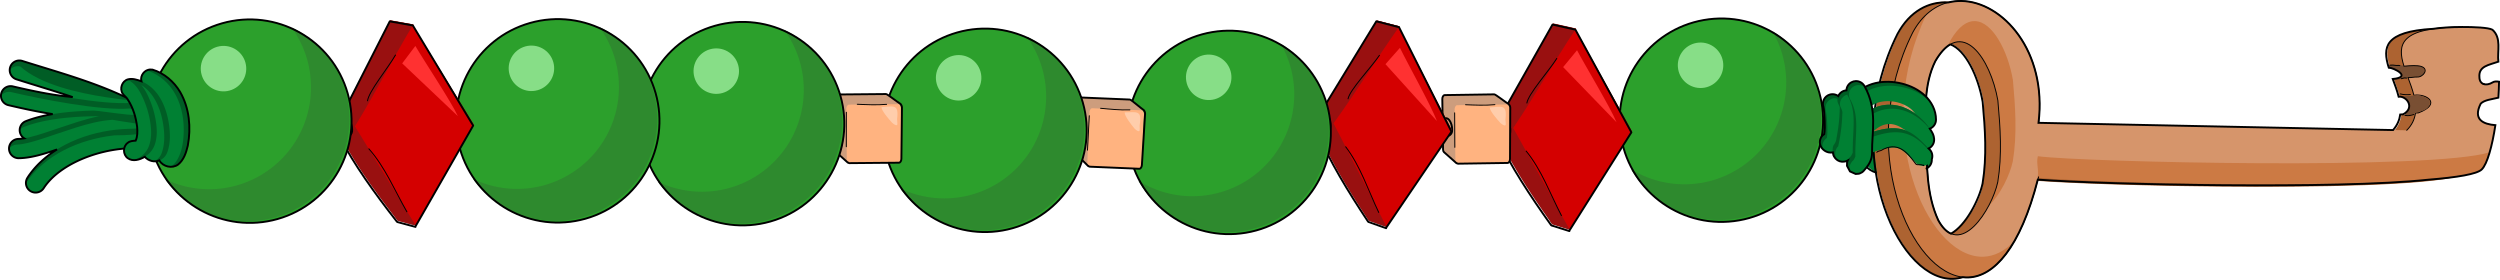 <?xml version="1.0" encoding="UTF-8" standalone="no"?>
<svg
   xmlns:dc="http://purl.org/dc/elements/1.1/"
   xmlns:cc="http://creativecommons.org/ns#"
   xmlns:rdf="http://www.w3.org/1999/02/22-rdf-syntax-ns#"
   xmlns:svg="http://www.w3.org/2000/svg"
   xmlns="http://www.w3.org/2000/svg"
   xmlns:sodipodi="http://sodipodi.sourceforge.net/DTD/sodipodi-0.dtd"
   xmlns:inkscape="http://www.inkscape.org/namespaces/inkscape"
   width="259.092mm"
   height="29mm"
   viewBox="0 0 259.092 29"
   version="1.1"
   id="svg8867"
   inkscape:version="1.0 (4035a4fb49, 2020-05-01)"
   sodipodi:docname="2021-SK-01-answerD.svg">
  <defs
     id="defs8861" />
  <sodipodi:namedview
     id="base"
     pagecolor="#ffffff"
     bordercolor="#666666"
     borderopacity="1.0"
     inkscape:pageopacity="0.0"
     inkscape:pageshadow="2"
     inkscape:zoom="0.75344649"
     inkscape:cx="418.25591"
     inkscape:cy="175.51627"
     inkscape:document-units="mm"
     inkscape:current-layer="layer1"
     inkscape:document-rotation="0"
     showgrid="false"
     fit-margin-top="0"
     fit-margin-left="0"
     fit-margin-right="0"
     fit-margin-bottom="0"
     inkscape:window-width="1680"
     inkscape:window-height="987"
     inkscape:window-x="-8"
     inkscape:window-y="222"
     inkscape:window-maximized="1"
     inkscape:snap-global="false" />
  <g
     inkscape:label="Ebene 1"
     inkscape:groupmode="layer"
     id="layer1"
     transform="translate(23.85,-38.837)">
    <path
       style="color:#000000;font-style:normal;font-variant:normal;font-weight:normal;font-stretch:normal;font-size:medium;line-height:normal;font-family:sans-serif;font-variant-ligatures:normal;font-variant-position:normal;font-variant-caps:normal;font-variant-numeric:normal;font-variant-alternates:normal;font-variant-east-asian:normal;font-feature-settings:normal;font-variation-settings:normal;text-indent:0;text-align:start;text-decoration:none;text-decoration-line:none;text-decoration-style:solid;text-decoration-color:#000000;letter-spacing:normal;word-spacing:normal;text-transform:none;writing-mode:lr-tb;direction:ltr;text-orientation:mixed;dominant-baseline:auto;baseline-shift:baseline;text-anchor:start;white-space:normal;shape-padding:0;shape-margin:0;inline-size:0;clip-rule:nonzero;display:inline;overflow:visible;visibility:visible;isolation:auto;mix-blend-mode:normal;color-interpolation:sRGB;color-interpolation-filters:linearRGB;solid-color:#000000;solid-opacity:1;vector-effect:none;fill:#008033;fill-opacity:1;fill-rule:nonzero;stroke:none;stroke-width:2;stroke-linecap:round;stroke-linejoin:round;stroke-miterlimit:4;stroke-dasharray:none;stroke-dashoffset:0;stroke-opacity:1;paint-order:stroke fill markers;color-rendering:auto;image-rendering:auto;shape-rendering:auto;text-rendering:auto;enable-background:accumulate;stop-color:#000000"
       d="m 173.193,57.1 c 0.724,-0.114 1.549,-0.372 2.535,-0.762 a 1,1 0 0 0 0.561,-1.297 1,1 0 0 0 -1.297,-0.562 c -1.813,0.717 -2.651,0.765 -3.135,0.615 -0.484,-0.15 -0.953,-0.642 -1.838,-1.527 a 1,1 0 0 0 -1.414,0 1,1 0 0 0 0,1.416 c 0.835,0.835 1.496,1.66 2.66,2.021 0.582,0.181 1.204,0.209 1.928,0.096 z"
       id="path1041-7-90" />
    <path
       sodipodi:nodetypes="cccccccccscccsccccscscccccccc"
       d="m 178.413,67.753 c -5.761,-0.216 -11.477,-13.352 -5.501,-25.447 3.973,-7.439 14.366,-1.475 13.044,9.477 l 38.159,0.788 c 0.552,-0.559 0.819,-1.17 0.905,-1.81 0.103,-0.01 0.205,-0.018 0.304,-0.018 1.264,-0.691 0.362,-1.947 -0.468,-1.849 -0.157,-0.622 -0.384,-1.245 -0.608,-1.854 2.023,-0.205 0.119,-1.175 -0.417,-1.193 -0.717,-2.306 -0.449,-4.088 6.058,-4.116 1.175,-0.005 2.727,0.058 3.118,0.288 0.964,0.872 0.492,2.229 0.614,3.351 -0.973,0.347 -2.056,0.455 -1.964,1.611 0,1.086 0.758,0.975 1.377,0.557 0.151,-0.102 0.399,-0.117 0.659,-0.07 -0.007,0.542 -0.03,1.102 -0.069,1.676 -0.667,0.163 -1.445,0.233 -1.829,0.622 -0.842,1.684 0.273,2.158 1.518,2.261 -0.328,2.178 -0.836,4.057 -1.411,4.639 -2.339,2.367 -41.068,1.447 -45.946,0.788 -1.834,7.422 -4.601,10.197 -7.269,10.297 -0.092,0.003 -0.183,0.003 -0.275,0 z m 3.322,-18.309 c -0.766,-4.432 -3.754,-8.868 -6.481,-4.125 -1.214,2.5 -1.039,5.373 -0.937,8.078 0.067,2.892 -0.415,5.588 0.803,8.275 2.254,4.194 5.875,-0.594 6.477,-3.455 0.515,-2.86 0.221,-6.309 0.138,-8.773 z"
       style="fill:#ad6331;fill-opacity:1;stroke-width:0.032;paint-order:stroke fill markers;stop-color:#000000"
       id="path833-2-7" />
    <path
       id="path1702-1"
       style="font-variation-settings:normal;vector-effect:none;fill:#794f33;fill-opacity:1;stroke:none;stroke-width:0.032;stroke-linecap:butt;stroke-linejoin:miter;stroke-miterlimit:4;stroke-dasharray:none;stroke-dashoffset:0;stroke-opacity:1;paint-order:stroke fill markers;stop-color:#000000"
       d="m 223.832,45.875 c 0,-0.058 -0.456,-0.275 -0.155,-0.304 0.413,-0.04 1.882,0.114 2.294,0.059 0.337,0.005 0.689,-0.037 1.01,0.09 0.307,0.028 0.533,0.395 0.395,0.678 -0.06,0.202 -0.245,0.354 -0.455,0.374 -0.248,0.038 -0.502,0.002 -0.749,0.052 -0.351,0.049 -0.698,0.119 -1.047,0.177 -0.283,0.058 -0.573,0.126 -0.863,0.088 0.104,-0.162 0.319,-0.095 0.479,-0.117 0.204,-0.023 0.312,-0.257 0.257,-0.441 -0.073,-0.26 -0.337,-0.386 -0.562,-0.491 -0.189,-0.088 -0.391,-0.162 -0.601,-0.164 z"
       sodipodi:nodetypes="ssccccccccccss" />
    <g
       id="g889-9"
       transform="matrix(1.03,0,0,1.03,65.567,-17.483)"
       style="stroke-width:0.971">
      <path
         id="path833-0"
         style="fill:#d6956b;fill-opacity:1;stroke-width:0.031;paint-order:stroke fill markers;stop-color:#000000"
         d="m 110.984,82.59 c -5.592,-0.207 -11.141,-13.043 -5.34,-24.646 3.856,-7.136 13.946,-1.415 12.662,9.091 l 37.042,0.756 c 0.536,-0.536 0.795,-1.123 0.878,-1.736 0.1,-0.01 0.199,-0.017 0.296,-0.017 2.412,-0.926 0.81,-1.97 -0.454,-1.774 -0.152,-0.597 -0.372,-1.195 -0.591,-1.778 0.329,0.027 0.63,-0.076 0.911,-0.056 0.592,0.042 1.265,-0.802 0.401,-1.069 -0.371,-0.115 -1.014,-0.092 -1.717,-0.019 -0.696,-2.212 -0.436,-3.922 5.88,-3.949 1.14,-0.005 2.647,0.056 3.026,0.277 0.936,0.837 0.478,2.139 0.596,3.215 -0.945,0.333 -1.996,0.437 -1.906,1.545 0,1.042 0.736,0.935 1.336,0.534 0.147,-0.098 0.387,-0.112 0.64,-0.067 -0.007,0.52 -0.029,1.057 -0.067,1.608 -0.647,0.157 -1.403,0.224 -1.776,0.596 -0.818,1.616 0.265,2.07 1.474,2.169 -0.319,2.089 -0.811,3.892 -1.369,4.45 -2.271,2.271 -39.866,1.388 -44.601,0.756 -1.78,7.12 -4.466,10.017 -7.056,10.113 -0.089,0.003 -0.178,0.003 -0.267,0 z m 3.217,-9.598 c 0.446,-2.711 0.256,-5.479 0.008,-8.2 -0.743,-4.251 -3.644,-8.506 -6.292,-3.957 -1.179,2.398 -1.009,5.154 -0.91,7.749 0.065,2.774 0.021,5.666 1.204,8.243 2.188,4.023 5.405,-1.091 5.99,-3.835 z"
         sodipodi:nodetypes="scccccccsscscccsccccscscscccccc" />
      <path
         id="path833-4-4"
         style="fill:#cc7a44;fill-opacity:1;stroke-width:0.031;paint-order:stroke fill markers;stop-color:#000000"
         d="m 107.028,56.13 c -0.515,0.473 -0.983,1.073 -1.383,1.813 -5.801,11.603 -0.253,24.439 5.34,24.646 0.089,0.003 0.178,0.003 0.267,0 1.59,-0.059 3.217,-1.176 4.647,-3.676 -1.016,1.058 -2.084,1.559 -3.135,1.597 -0.089,0.003 -0.178,0.003 -0.267,0 -5.55,-0.206 -11.055,-12.848 -5.468,-24.38 z m 4.884,0.671 c -0.803,-0.029 -1.655,0.533 -2.483,1.954 -0.088,0.179 -0.166,0.36 -0.239,0.543 2.243,-1.658 4.394,1.918 5.019,5.493 0.248,2.722 0.438,5.489 -0.008,8.2 -0.152,0.714 -0.485,1.588 -0.93,2.421 1.172,-1.11 2.145,-3.109 2.442,-4.499 0.446,-2.711 0.256,-5.479 0.008,-8.2 -0.511,-2.923 -2.042,-5.847 -3.809,-5.911 z m 51.79,13.196 c -5.706,1.816 -41.004,0.997 -45.471,0.401 -0.194,0.776 0.167,1.492 -0.048,2.169 7.307,0.618 42.56,1.318 44.724,-0.846 0.287,-0.287 0.557,-0.908 0.795,-1.724 z"
         sodipodi:nodetypes="ccscccccccccccccscccscc" />
      <path
         style="font-variation-settings:normal;opacity:1;vector-effect:none;fill:none;fill-opacity:1;stroke:#000000;stroke-width:0.097;stroke-linecap:butt;stroke-linejoin:miter;stroke-miterlimit:4;stroke-dasharray:none;stroke-dashoffset:0;stroke-opacity:1;paint-order:stroke fill markers;stop-color:#000000;stop-opacity:1"
         d="m 114.201,72.991 c 0.446,-2.711 0.256,-5.479 0.008,-8.2 -0.743,-4.251 -3.644,-8.506 -6.292,-3.957 -1.179,2.398 -1.009,5.154 -0.91,7.749 0.065,2.774 0.021,5.666 1.204,8.243 2.188,4.023 5.405,-1.091 5.99,-3.835 z"
         id="path1642-3"
         sodipodi:nodetypes="cccccc" />
      <path
         style="font-variation-settings:normal;opacity:1;vector-effect:none;fill:none;fill-opacity:1;stroke:#000000;stroke-width:0.097;stroke-linecap:round;stroke-linejoin:round;stroke-miterlimit:4;stroke-dasharray:none;stroke-dashoffset:0;stroke-opacity:1;paint-order:stroke fill markers;stop-color:#000000;stop-opacity:1"
         d="m 118.307,72.477 c -1.78,7.12 -4.466,10.017 -7.056,10.113 -0.089,0.003 -0.178,0.003 -0.267,0 l 4e-5,-8e-6 c -5.592,-0.207 -11.141,-13.043 -5.34,-24.646 3.856,-7.136 13.946,-1.415 12.662,9.091 m 37.042,0.756 c 0.536,-0.536 0.795,-1.123 0.878,-1.736 0.1,-0.01 0.199,-0.017 0.296,-0.017 2.412,-0.926 0.81,-1.97 -0.454,-1.774 -0.152,-0.597 -0.372,-1.195 -0.591,-1.778 0.329,0.027 0.63,-0.076 0.911,-0.056 0.592,0.042 1.265,-0.802 0.401,-1.069 -0.371,-0.115 -1.014,-0.092 -1.717,-0.019 -0.696,-2.212 -0.436,-3.922 5.88,-3.949"
         id="path833-6-8"
         sodipodi:nodetypes="cscccccccccsscc" />
    </g>
    <path
       style="font-variation-settings:normal;vector-effect:none;fill:none;fill-opacity:1;stroke:#000000;stroke-width:0.1;stroke-linecap:round;stroke-linejoin:round;stroke-miterlimit:4;stroke-dasharray:none;stroke-dashoffset:0;stroke-opacity:1;paint-order:stroke fill markers;stop-color:#000000"
       d="m 223.858,45.589 c 0.189,-0.021 0.4,-0.011 0.586,0.026 0.13,0.026 0.311,-0.027 0.416,0.026"
       id="path1672-2" />
    <path
       style="font-variation-settings:normal;vector-effect:none;fill:none;fill-opacity:1;stroke:#000000;stroke-width:0.1;stroke-linecap:round;stroke-linejoin:round;stroke-miterlimit:4;stroke-dasharray:none;stroke-dashoffset:0;stroke-opacity:1;paint-order:stroke fill markers;stop-color:#000000"
       d="m 224.912,48.569 c 0.341,0.092 0.713,0.097 1.041,0.065"
       id="path1674-7"
       sodipodi:nodetypes="cc" />
    <path
       id="path1740-7"
       style="font-variation-settings:normal;vector-effect:none;fill:#794f33;fill-opacity:1;stroke:none;stroke-width:0.032;stroke-linecap:butt;stroke-linejoin:miter;stroke-miterlimit:4;stroke-dasharray:none;stroke-dashoffset:0;stroke-opacity:1;paint-order:stroke fill markers;stop-color:#000000"
       d="m 224.795,48.816 c 0.636,-0.012 1.276,-0.034 1.904,-0.134 0.422,0.031 0.807,0.245 1.156,0.467 0.25,0.26 0.084,0.637 -0.126,0.861 -0.32,0.397 -0.893,0.321 -1.301,0.571 -0.332,0.152 -0.745,0.298 -1.09,0.111 0.153,-0.174 0.336,-0.379 0.443,-0.612 0.216,-0.26 0.036,-0.592 -0.143,-0.815 -0.187,-0.297 -0.569,-0.444 -0.908,-0.449" />
    <path
       style="font-variation-settings:normal;vector-effect:none;fill:none;fill-opacity:1;stroke:#000000;stroke-width:0.1;stroke-linecap:round;stroke-linejoin:round;stroke-miterlimit:4;stroke-dasharray:none;stroke-dashoffset:0;stroke-opacity:1;paint-order:stroke fill markers;stop-color:#000000"
       d="m 225.393,50.794 c 0.405,0.078 0.581,-0.002 0.924,-0.091"
       id="path1676-3"
       sodipodi:nodetypes="cc" />
    <path
       sodipodi:nodetypes="cc"
       id="path1674-4-4"
       d="m 225.016,46.996 c 0.341,-0.092 0.218,-0.097 0.546,-0.065"
       style="font-variation-settings:normal;vector-effect:none;fill:none;fill-opacity:1;stroke:#000000;stroke-width:0.1;stroke-linecap:round;stroke-linejoin:round;stroke-miterlimit:4;stroke-dasharray:none;stroke-dashoffset:0;stroke-opacity:1;paint-order:stroke fill markers;stop-color:#000000" />
    <path
       id="path833-2-5-6"
       style="font-variation-settings:normal;vector-effect:none;fill:none;fill-opacity:1;stroke:#000000;stroke-width:0.2;stroke-linecap:butt;stroke-linejoin:miter;stroke-miterlimit:4;stroke-dasharray:none;stroke-dashoffset:0;stroke-opacity:1;paint-order:stroke fill markers;stop-color:#000000"
       d="m 179.425,38.938 c -0.46,-0.008 -0.915,0.043 -1.359,0.154 -2.016,-0.114 -3.974,0.876 -5.26,3.256 -5.975,11.952 -0.26,25.173 5.5,25.386 v 5.45e-4 c 0.091,0.003 0.183,0.003 0.275,0 0.327,-0.012 0.657,-0.068 0.985,-0.17 0.103,0.012 0.206,0.021 0.309,0.025 0.091,0.003 0.183,0.003 0.275,0 2.632,-0.097 5.358,-3.012 7.192,-10.134 7.019,0.511 30.881,1.03 40.49,0.004 2.98,-0.237 5.038,-0.58 5.522,-1.065 0.575,-0.575 1.082,-2.432 1.41,-4.584 -1.245,-0.102 -2.36,-0.57 -1.518,-2.235 0.384,-0.384 1.162,-0.453 1.829,-0.614 0.039,-0.567 0.061,-1.121 0.069,-1.657 -0.26,-0.047 -0.508,-0.032 -0.659,0.069 -0.669,0.411 -1.371,0.241 -1.376,-0.55 -0.092,-1.142 0.99,-1.248 1.963,-1.592 -0.122,-1.108 0.35,-2.449 -0.614,-3.311 -0.39,-0.227 -1.943,-0.29 -3.117,-0.285 -1.22,0.005 -2.22,0.071 -3.036,0.191 -5.061,0.28 -5.247,1.931 -4.589,4.022 0.536,0.018 2.439,0.976 0.417,1.179 0.225,0.601 0.451,1.217 0.608,1.832 0.83,-0.097 1.731,1.144 0.468,1.827 -0.1,0 -0.202,0.007 -0.304,0.017 -0.077,0.566 -0.301,1.11 -0.744,1.614 l -36.743,-0.75 c 0.909,-7.44 -3.719,-12.55 -7.99,-12.629 z m -1.149,4.495 c 1.572,0.59 2.881,3.278 3.352,5.968 0.256,2.803 0.45,5.654 -0.008,8.447 -0.368,1.726 -1.746,4.359 -3.277,5.207 -0.461,-0.2 -0.91,-0.641 -1.323,-1.401 -1.218,-2.655 -1.173,-5.634 -1.24,-8.491 -0.101,-2.673 -0.277,-5.511 0.937,-7.982 0.516,-0.888 1.042,-1.448 1.56,-1.747 z"
       sodipodi:nodetypes="sccccccscccsccccccccsccccccccscccccccc" />
    <path
       id="path1033-8"
       d="m 170.505,47.452 c -0.904,0.214 -1.736,0.686 -2.328,1.5 a 1,1 0 0 0 0.221,1.396 1,1 0 0 0 1.397,-0.219 c 0.526,-0.722 1.786,-0.988 2.99,-0.686 0.602,0.151 1.148,0.438 1.498,0.766 0.35,0.328 0.508,0.648 0.508,1.031 a 1,1 0 0 0 1,1 1,1 0 0 0 1,-1 c 0,-0.998 -0.482,-1.873 -1.141,-2.49 -0.658,-0.617 -1.492,-1.024 -2.377,-1.246 -0.885,-0.222 -1.863,-0.267 -2.768,-0.053 z"
       style="color:#000000;font-style:normal;font-variant:normal;font-weight:normal;font-stretch:normal;font-size:medium;line-height:normal;font-family:sans-serif;font-variant-ligatures:normal;font-variant-position:normal;font-variant-caps:normal;font-variant-numeric:normal;font-variant-alternates:normal;font-variant-east-asian:normal;font-feature-settings:normal;font-variation-settings:normal;text-indent:0;text-align:start;text-decoration:none;text-decoration-line:none;text-decoration-style:solid;text-decoration-color:#000000;letter-spacing:normal;word-spacing:normal;text-transform:none;writing-mode:lr-tb;direction:ltr;text-orientation:mixed;dominant-baseline:auto;baseline-shift:baseline;text-anchor:start;white-space:normal;shape-padding:0;shape-margin:0;inline-size:0;clip-rule:nonzero;display:inline;overflow:visible;visibility:visible;isolation:auto;mix-blend-mode:normal;color-interpolation:sRGB;color-interpolation-filters:linearRGB;solid-color:#000000;solid-opacity:1;vector-effect:none;fill:#008033;fill-opacity:1;fill-rule:nonzero;stroke:none;stroke-width:2;stroke-linecap:round;stroke-linejoin:round;stroke-miterlimit:4;stroke-dasharray:none;stroke-dashoffset:0;stroke-opacity:1;paint-order:stroke fill markers;color-rendering:auto;image-rendering:auto;shape-rendering:auto;text-rendering:auto;enable-background:accumulate;stop-color:#000000" />
    <path
       id="path1037-8"
       d="m 171.331,49.743 c -1.001,0.166 -2.009,0.751 -2.91,1.787 a 1,1 0 0 0 0.098,1.41 1,1 0 0 0 1.41,-0.098 c 0.671,-0.772 1.243,-1.046 1.73,-1.127 0.487,-0.081 0.952,0.034 1.41,0.277 0.459,0.244 0.886,0.623 1.176,0.965 0.145,0.171 0.256,0.332 0.32,0.443 0.064,0.111 0.059,0.222 0.039,0.016 a 1,1 0 0 0 1.092,0.898 1,1 0 0 0 0.898,-1.092 c -0.038,-0.398 -0.159,-0.581 -0.297,-0.82 -0.138,-0.24 -0.312,-0.485 -0.527,-0.738 -0.43,-0.508 -1.016,-1.043 -1.762,-1.439 -0.745,-0.396 -1.677,-0.648 -2.678,-0.482 z"
       style="color:#000000;font-style:normal;font-variant:normal;font-weight:normal;font-stretch:normal;font-size:medium;line-height:normal;font-family:sans-serif;font-variant-ligatures:normal;font-variant-position:normal;font-variant-caps:normal;font-variant-numeric:normal;font-variant-alternates:normal;font-variant-east-asian:normal;font-feature-settings:normal;font-variation-settings:normal;text-indent:0;text-align:start;text-decoration:none;text-decoration-line:none;text-decoration-style:solid;text-decoration-color:#000000;letter-spacing:normal;word-spacing:normal;text-transform:none;writing-mode:lr-tb;direction:ltr;text-orientation:mixed;dominant-baseline:auto;baseline-shift:baseline;text-anchor:start;white-space:normal;shape-padding:0;shape-margin:0;inline-size:0;clip-rule:nonzero;display:inline;overflow:visible;visibility:visible;isolation:auto;mix-blend-mode:normal;color-interpolation:sRGB;color-interpolation-filters:linearRGB;solid-color:#000000;solid-opacity:1;vector-effect:none;fill:#008033;fill-opacity:1;fill-rule:nonzero;stroke:none;stroke-width:2;stroke-linecap:round;stroke-linejoin:round;stroke-miterlimit:4;stroke-dasharray:none;stroke-dashoffset:0;stroke-opacity:1;paint-order:stroke fill markers;color-rendering:auto;image-rendering:auto;shape-rendering:auto;text-rendering:auto;enable-background:accumulate;stop-color:#000000" />
    <path
       id="path1041-6"
       d="m 171.53,52.196 c -0.724,0.114 -1.549,0.372 -2.535,0.762 a 1,1 0 0 0 -0.561,1.297 1,1 0 0 0 1.297,0.562 c 1.813,-0.717 2.651,-0.765 3.135,-0.615 0.484,0.15 0.953,0.642 1.838,1.527 a 1,1 0 0 0 1.414,0 1,1 0 0 0 0,-1.416 c -0.835,-0.835 -1.496,-1.66 -2.66,-2.021 -0.582,-0.181 -1.204,-0.209 -1.928,-0.096 z"
       style="color:#000000;font-style:normal;font-variant:normal;font-weight:normal;font-stretch:normal;font-size:medium;line-height:normal;font-family:sans-serif;font-variant-ligatures:normal;font-variant-position:normal;font-variant-caps:normal;font-variant-numeric:normal;font-variant-alternates:normal;font-variant-east-asian:normal;font-feature-settings:normal;font-variation-settings:normal;text-indent:0;text-align:start;text-decoration:none;text-decoration-line:none;text-decoration-style:solid;text-decoration-color:#000000;letter-spacing:normal;word-spacing:normal;text-transform:none;writing-mode:lr-tb;direction:ltr;text-orientation:mixed;dominant-baseline:auto;baseline-shift:baseline;text-anchor:start;white-space:normal;shape-padding:0;shape-margin:0;inline-size:0;clip-rule:nonzero;display:inline;overflow:visible;visibility:visible;isolation:auto;mix-blend-mode:normal;color-interpolation:sRGB;color-interpolation-filters:linearRGB;solid-color:#000000;solid-opacity:1;vector-effect:none;fill:#008033;fill-opacity:1;fill-rule:nonzero;stroke:none;stroke-width:2;stroke-linecap:round;stroke-linejoin:round;stroke-miterlimit:4;stroke-dasharray:none;stroke-dashoffset:0;stroke-opacity:1;paint-order:stroke fill markers;color-rendering:auto;image-rendering:auto;shape-rendering:auto;text-rendering:auto;enable-background:accumulate;stop-color:#000000" />
    <path
       d="m 171.896,47.314 c -0.468,-0.012 -0.938,0.03 -1.391,0.137 -0.904,0.214 -1.737,0.687 -2.329,1.5 -0.296,0.407 -0.243,0.97 0.123,1.315 -0.101,-0.305 -0.048,-0.641 0.141,-0.901 0.592,-0.814 1.424,-1.286 2.328,-1.5 0.904,-0.214 1.882,-0.17 2.767,0.053 0.885,0.222 1.719,0.629 2.377,1.246 0.165,0.154 0.318,0.325 0.456,0.509 -0.193,-0.347 -0.438,-0.66 -0.719,-0.923 -0.658,-0.617 -1.492,-1.024 -2.377,-1.246 -0.443,-0.111 -0.908,-0.178 -1.377,-0.19 z m 0.171,2.378 c -0.24,-0.007 -0.486,0.009 -0.736,0.05 -1.001,0.166 -2.009,0.751 -2.91,1.787 -0.352,0.405 -0.322,1.015 0.069,1.383 -0.11,-0.335 -0.036,-0.703 0.195,-0.969 0.901,-1.036 1.909,-1.622 2.91,-1.787 v 0 c 1.001,-0.166 1.932,0.087 2.677,0.483 0.745,0.396 1.332,0.932 1.762,1.439 0.107,0.127 0.205,0.251 0.292,0.374 -0.01,-0.017 -0.019,-0.033 -0.029,-0.05 -0.138,-0.24 -0.312,-0.484 -0.528,-0.738 -0.43,-0.508 -1.016,-1.044 -1.762,-1.44 -0.559,-0.297 -1.223,-0.513 -1.942,-0.533 z m 0.238,2.436 c -0.246,0.002 -0.503,0.025 -0.775,0.068 -0.724,0.114 -1.549,0.372 -2.535,0.762 a 1,1 0 0 0 -0.561,1.297 1,1 0 0 0 0.244,0.36 1,1 0 0 1 0.58,-1.242 c 0.986,-0.39 1.812,-0.648 2.535,-0.762 0.724,-0.114 1.346,-0.085 1.928,0.096 1.154,0.358 1.815,1.172 2.639,1.999 a 1,1 0 0 0 -0.242,-0.392 c -0.835,-0.835 -1.496,-1.66 -2.66,-2.022 -0.364,-0.113 -0.743,-0.167 -1.153,-0.163 z"
       style="color:#000000;font-style:normal;font-variant:normal;font-weight:normal;font-stretch:normal;font-size:medium;line-height:normal;font-family:sans-serif;font-variant-ligatures:normal;font-variant-position:normal;font-variant-caps:normal;font-variant-numeric:normal;font-variant-alternates:normal;font-variant-east-asian:normal;font-feature-settings:normal;font-variation-settings:normal;text-indent:0;text-align:start;text-decoration:none;text-decoration-line:none;text-decoration-style:solid;text-decoration-color:#000000;letter-spacing:normal;word-spacing:normal;text-transform:none;writing-mode:lr-tb;direction:ltr;text-orientation:mixed;dominant-baseline:auto;baseline-shift:baseline;text-anchor:start;white-space:normal;shape-padding:0;shape-margin:0;inline-size:0;clip-rule:nonzero;display:inline;overflow:visible;visibility:visible;isolation:auto;mix-blend-mode:normal;color-interpolation:sRGB;color-interpolation-filters:linearRGB;solid-color:#000000;solid-opacity:1;vector-effect:none;fill:#005d25;fill-opacity:1;fill-rule:nonzero;stroke:none;stroke-width:2;stroke-linecap:round;stroke-linejoin:round;stroke-miterlimit:4;stroke-dasharray:none;stroke-dashoffset:0;stroke-opacity:1;paint-order:stroke fill markers;color-rendering:auto;image-rendering:auto;shape-rendering:auto;text-rendering:auto;enable-background:accumulate;stop-color:#000000"
       id="path973-4" />
    <path
       sodipodi:nodetypes="ccccccsccsssssccccccccc"
       id="path1041-7-9-9"
       d="m 175.728,56.338 c 0.402,-0.16 0.655,-0.559 0.629,-0.991 v -5.29e-4 c 0.125,-0.362 0.032,-0.763 -0.239,-1.034 -0.03,-0.03 -0.058,-0.06 -0.088,-0.09 0.38,-0.181 0.606,-0.581 0.565,-0.999 -0.038,-0.398 -0.159,-0.581 -0.297,-0.821 -0.043,-0.075 -0.097,-0.153 -0.148,-0.229 0.386,-0.149 0.64,-0.52 0.64,-0.933 0,-0.998 -0.482,-1.873 -1.141,-2.49 -0.658,-0.617 -1.492,-1.024 -2.377,-1.246 -0.443,-0.111 -0.908,-0.178 -1.377,-0.19 h 2e-5 c -0.468,-0.012 -0.938,0.03 -1.391,0.137 -0.904,0.214 -1.737,0.687 -2.329,1.5 -0.324,0.447 -0.226,1.072 0.221,1.396 l 0.024,1.182 c -0.362,0.416 -0.319,1.048 0.098,1.41 0.071,0.062 0.151,0.113 0.237,0.153 -0.264,0.202 -0.41,0.523 -0.39,0.855 v 5.3e-4 c -0.125,0.362 -0.032,0.763 0.239,1.034 0.835,0.835 0.889,1.41 2.053,1.771"
       style="color:#000000;font-style:normal;font-variant:normal;font-weight:normal;font-stretch:normal;font-size:medium;line-height:normal;font-family:sans-serif;font-variant-ligatures:normal;font-variant-position:normal;font-variant-caps:normal;font-variant-numeric:normal;font-variant-alternates:normal;font-variant-east-asian:normal;font-feature-settings:normal;font-variation-settings:normal;text-indent:0;text-align:start;text-decoration:none;text-decoration-line:none;text-decoration-style:solid;text-decoration-color:#000000;letter-spacing:normal;word-spacing:normal;text-transform:none;writing-mode:lr-tb;direction:ltr;text-orientation:mixed;dominant-baseline:auto;baseline-shift:baseline;text-anchor:start;white-space:normal;shape-padding:0;shape-margin:0;inline-size:0;clip-rule:nonzero;display:inline;overflow:visible;visibility:visible;isolation:auto;mix-blend-mode:normal;color-interpolation:sRGB;color-interpolation-filters:linearRGB;solid-color:#000000;solid-opacity:1;vector-effect:none;fill:none;fill-opacity:1;fill-rule:nonzero;stroke:#000000;stroke-width:0.2;stroke-linecap:butt;stroke-linejoin:miter;stroke-miterlimit:4;stroke-dasharray:none;stroke-dashoffset:0;stroke-opacity:1;paint-order:stroke fill markers;color-rendering:auto;image-rendering:auto;shape-rendering:auto;text-rendering:auto;enable-background:accumulate;stop-color:#000000" />
    <path
       style="font-variation-settings:normal;vector-effect:none;fill:none;fill-opacity:1;stroke:#000000;stroke-width:0.1;stroke-linecap:round;stroke-linejoin:round;stroke-miterlimit:4;stroke-dasharray:none;stroke-dashoffset:0;stroke-opacity:1;paint-order:stroke fill markers;stop-color:#000000"
       d="m 170.654,54.619 c 0.117,-0.124 0.28,-0.129 0.429,-0.179 1.721,-1.02 2.711,0.184 3.466,1.197 0.066,0.066 0.132,0.209 0.214,0.25 0.056,0.028 0.129,0.018 0.197,0.018 0.14,0 0.303,-0.014 0.429,0.036 0.028,0.011 0.102,0.095 0.143,0.054 0.016,-0.016 -0.028,-0.046 -0.036,-0.054"
       id="path1750-7"
       sodipodi:nodetypes="cccssssc" />
    <path
       d="m 137.117,41.259 2.367,0.53 -0.005,0.177 5.793,10.442 -6.414,10.161 -0.001,0.051 -0.026,-0.008 -0.002,0.002 -0.002,-0.004 -1.83,-0.578 -0.037,-0.06 -1.4e-4,0.026 c -2.43,-3.401 -4.666,-6.85 -5.939,-9.962 l 0.781,-1.377 z"
       style="font-variation-settings:normal;vector-effect:none;fill:#991010;fill-opacity:1;stroke:none;stroke-width:0.265;stroke-linecap:butt;stroke-linejoin:miter;stroke-miterlimit:4;stroke-dasharray:none;stroke-dashoffset:0;stroke-opacity:1;stop-color:#000000"
       id="path1587-5-7-4-8" />
    <path
       id="path905-2-0-3"
       style="fill:none;fill-opacity:1;stroke:#008033;stroke-width:1.5;stroke-linecap:round;stroke-linejoin:round;stroke-miterlimit:4;stroke-dasharray:none;paint-order:stroke fill markers;stop-color:#000000"
       d="M 168.286,52.346 C 163.749,51.778 124.674,51.514 107.304,52.157 95.533,52.593 82.331,51.945 80.226,52.393 L -5.647,52.014"
       sodipodi:nodetypes="cscc" />
    <g
       transform="matrix(-3.339,0.588,-0.588,-3.339,403.57,244.716)"
       id="g2034-3-0-5-6"
       style="stroke-width:0.295">
      <g
         transform="translate(28.575,21.365)"
         id="g1543-7-0-6-3-4"
         style="stroke-width:0.295">
        <circle
           style="font-variation-settings:normal;opacity:1;vector-effect:none;fill:#2ca02c;fill-opacity:1;stroke:none;stroke-width:0.059;stroke-linecap:butt;stroke-linejoin:miter;stroke-miterlimit:4;stroke-dasharray:none;stroke-dashoffset:0;stroke-opacity:1;paint-order:stroke fill markers;stop-color:#000000;stop-opacity:1"
           id="path1488-3-3-8-75-9"
           cx="33.867"
           cy="47.559"
           r="3.109" />
        <path
           id="path1488-2-5-7-53-6-4"
           style="font-variation-settings:normal;opacity:1;vector-effect:none;fill:#2e8a2e;fill-opacity:1;stroke:none;stroke-width:0.223;stroke-linecap:butt;stroke-linejoin:miter;stroke-miterlimit:4;stroke-dasharray:none;stroke-dashoffset:0;stroke-opacity:1;paint-order:stroke fill markers;stop-color:#000000;stop-opacity:1"
           d="M 127.99,168 A 11.75,11.75 0 0 0 116.25,179.75 11.75,11.75 0 0 0 120.223,188.557 11.75,11.75 0 0 1 119.5,184.5 a 11.75,11.75 0 0 1 11.75,-11.75 11.75,11.75 0 0 1 7.777,2.943 A 11.75,11.75 0 0 0 128,168 a 11.75,11.75 0 0 0 -0.01,0 z"
           transform="scale(0.265)" />
        <circle
           style="font-variation-settings:normal;opacity:1;vector-effect:none;fill:#87de87;fill-opacity:1;stroke:none;stroke-width:0.059;stroke-linecap:butt;stroke-linejoin:miter;stroke-miterlimit:4;stroke-dasharray:none;stroke-dashoffset:0;stroke-opacity:1;paint-order:stroke fill markers;stop-color:#000000;stop-opacity:1"
           id="path1538-3-0-74-4-4"
           cx="34.203"
           cy="49.323"
           r="0.695" />
      </g>
      <circle
         cy="68.924"
         cx="62.442"
         id="path1488-0-5-3-1-7-6"
         style="font-variation-settings:normal;opacity:1;vector-effect:none;fill:none;fill-opacity:1;stroke:#000000;stroke-width:0.059;stroke-linecap:butt;stroke-linejoin:miter;stroke-miterlimit:4;stroke-dasharray:none;stroke-dashoffset:0;stroke-opacity:1;paint-order:stroke fill markers;stop-color:#000000;stop-opacity:1"
         r="3.109" />
    </g>
    <g
       id="g1762-8-7-1"
       transform="matrix(-1,-0.028,-0.028,1,180.91,-15.568)">
      <path
         style="fill:#991010;fill-opacity:1;stroke:none;stroke-width:0.265;stroke-linecap:butt;stroke-linejoin:miter;stroke-miterlimit:4;stroke-dasharray:none;stroke-opacity:1"
         d="m 39.787,58.506 2.381,-0.463 5.401,10.221 c -1.003,-0.718 -1.276,0.451 -1.267,0.988 -0.06,0.878 0.819,1.062 1.191,0.601 l -5.792,8.96 -1.875,0.534"
         id="path1486-0-4-5-22"
         sodipodi:nodetypes="ccccccc" />
      <path
         sodipodi:nodetypes="ccccc"
         id="path1486-8-1-2"
         d="m 39.853,58.572 c 2.109,3.4 3.891,6.823 6.152,10.385 L 39.853,79.342 33.701,68.957 Z"
         style="fill:#d40000;stroke:none;stroke-width:0.265px;stroke-linecap:butt;stroke-linejoin:miter;stroke-opacity:1" />
      <path
         sodipodi:nodetypes="cccccccccccccc"
         transform="scale(0.265)"
         d="m 179.811,258.037 -1.364,-2.572 -19.072,-36.09 -8.999,1.731 -23.001,39.519 23.146,39.074 v 0.193 l 0.098,-0.027 0.006,0.01 0.008,-0.014 6.975,-1.986 0.145,-0.225 -0.002,0.1 c 8.55,-11.276 16.516,-22.718 21.777,-33.331"
         style="font-variation-settings:normal;opacity:1;vector-effect:none;fill:none;fill-opacity:1;stroke:#000000;stroke-width:0.756;stroke-linecap:round;stroke-linejoin:round;stroke-miterlimit:4;stroke-dasharray:none;stroke-dashoffset:0;stroke-opacity:1;stop-color:#000000;stop-opacity:1"
         id="path1587-55-6-3" />
      <path
         sodipodi:nodetypes="cccc"
         id="path1583-0-4-0"
         d="m 39.621,60.722 c -0.825,1.474 -3.612,5.796 -4.299,7.342 l 5.689,-5.556 z"
         style="font-variation-settings:normal;opacity:1;vector-effect:none;fill:#ff3131;fill-opacity:1;stroke:none;stroke-width:0.265;stroke-linecap:butt;stroke-linejoin:miter;stroke-miterlimit:4;stroke-dasharray:none;stroke-dashoffset:0;stroke-opacity:1;paint-order:stroke fill markers;stop-color:#000000;stop-opacity:1" />
      <path
         sodipodi:nodetypes="ccc"
         d="m 47.305,68.297 c -0.639,-0.585 -1.011,0.418 -1.003,0.955 -0.06,0.629 0.489,0.872 0.86,0.601"
         style="fill:none;fill-opacity:1;stroke:#000000;stroke-width:0.2;stroke-linecap:round;stroke-linejoin:round;stroke-miterlimit:4;stroke-dasharray:none;stroke-opacity:1"
         id="path1486-0-9-4-1-5" />
      <path
         sodipodi:nodetypes="cc"
         id="path1732-85-7-4"
         d="m 44.621,71.281 c -1.686,1.945 -2.623,4.38 -3.882,6.642"
         style="font-variation-settings:normal;opacity:1;vector-effect:none;fill:none;fill-opacity:1;stroke:#000000;stroke-width:0.1;stroke-linecap:butt;stroke-linejoin:miter;stroke-miterlimit:4;stroke-dasharray:none;stroke-dashoffset:0;stroke-opacity:1;paint-order:stroke fill markers;stop-color:#000000;stop-opacity:1" />
      <path
         sodipodi:nodetypes="cc"
         id="path1734-7-0-4"
         d="m 41.674,61.599 c 0.792,1.346 2.902,3.82 2.993,4.771"
         style="font-variation-settings:normal;opacity:1;vector-effect:none;fill:none;fill-opacity:1;stroke:#000000;stroke-width:0.1;stroke-linecap:butt;stroke-linejoin:miter;stroke-miterlimit:4;stroke-dasharray:none;stroke-dashoffset:0;stroke-opacity:1;paint-order:stroke fill markers;stop-color:#000000;stop-opacity:1" />
    </g>
    <path
       d="m 130.996,48.589 c 0.12,-0.002 1.188,0.836 1.492,1.012 0.07,0.072 0.156,0.223 0.158,0.363 l -0.029,5.324 c -7.2e-4,0.225 -0.111,0.408 -0.257,0.41 l -5.133,0.075 c -0.053,7.75e-4 -0.1,-0.029 -0.142,-0.07 l -0.016,0.018 -1.118,-0.994 c -0.109,-0.097 -0.266,-0.177 -0.269,-0.402 l -0.077,-5.251 c -0.003,-0.225 0.111,-0.407 0.257,-0.409 z"
       style="font-variation-settings:normal;vector-effect:none;fill:#cd9d7d;fill-opacity:1;stroke:none;stroke-width:0.2;stroke-linecap:butt;stroke-linejoin:miter;stroke-miterlimit:4;stroke-dasharray:none;stroke-dashoffset:0;stroke-opacity:1;paint-order:stroke fill markers;stop-color:#000000"
       id="rect972-5-7-7-4-5-5-9-9"
       sodipodi:nodetypes="sccscscccccss" />
    <path
       d="m 118.836,40.949 2.348,0.611 -0.012,0.177 5.433,10.633 -6.757,9.936 -0.003,0.051 -0.025,-0.009 -0.002,0.002 -0.002,-0.004 -1.809,-0.64 -0.035,-0.062 -0.002,0.026 c -2.312,-3.482 -4.429,-7.006 -5.594,-10.158 l 0.827,-1.349 z"
       style="font-variation-settings:normal;vector-effect:none;fill:#991010;fill-opacity:1;stroke:none;stroke-width:0.265;stroke-linecap:butt;stroke-linejoin:miter;stroke-miterlimit:4;stroke-dasharray:none;stroke-dashoffset:0;stroke-opacity:1;stop-color:#000000"
       id="path1587-5-3-1-1-0-1" />
    <g
       transform="matrix(-1,0.015,0.015,1,181.724,-16.515)"
       id="g1207-0-9-5-6">
      <path
         id="rect972-5-5-3-4-7-27"
         style="font-variation-settings:normal;opacity:1;vector-effect:none;fill:#cd9d7d;fill-opacity:1;stroke:none;stroke-width:0.2;stroke-linecap:butt;stroke-linejoin:miter;stroke-miterlimit:4;stroke-dasharray:none;stroke-dashoffset:0;stroke-opacity:1;paint-order:stroke fill markers;stop-color:#000000;stop-opacity:1"
         d="m 57.069,70.014 c 0,0.225 -0.155,0.307 -0.263,0.406 l -1.104,1.011 -5.442,-5.911 c 0,-0.225 1.267,-1.164 1.412,-1.164 h 5.134 c 0.146,0 0.263,0.181 0.263,0.406 l 0.032,2.168 c -0.639,-0.585 -1.011,0.418 -1.003,0.955 -0.06,0.629 0.489,0.872 0.86,0.601 z"
         sodipodi:nodetypes="csccssccccc" />
      <rect
         ry="0.406"
         rx="0.263"
         y="65.421"
         x="50.149"
         height="6.064"
         width="5.659"
         id="rect972-8-3-3-6"
         style="font-variation-settings:normal;opacity:1;vector-effect:none;fill:#ffb380;fill-opacity:1;stroke:none;stroke-width:0.2;stroke-linecap:butt;stroke-linejoin:miter;stroke-miterlimit:4;stroke-dasharray:none;stroke-dashoffset:0;stroke-opacity:1;paint-order:stroke fill markers;stop-color:#000000;stop-opacity:1" />
      <path
         d="m 57.069,66.495 v -1.733 c -1.1e-5,-0.225 -0.117,-0.406 -0.263,-0.406 l -5.134,10e-7 c -0.12,0 -1.176,0.854 -1.478,1.033 -0.069,0.073 -0.153,0.226 -0.153,0.365 l 0.107,5.323 c 0.004,0.225 0.117,0.406 0.263,0.406 h 5.134 c 0.053,0 0.099,-0.03 0.141,-0.072 l 0.016,0.018 1.104,-1.01 c 0.107,-0.098 0.263,-0.181 0.263,-0.406 v -1.268"
         style="font-variation-settings:normal;opacity:1;vector-effect:none;fill:none;fill-opacity:1;stroke:#000000;stroke-width:0.2;stroke-linecap:round;stroke-linejoin:round;stroke-miterlimit:4;stroke-dasharray:none;stroke-dashoffset:0;stroke-opacity:1;paint-order:stroke fill markers;stop-color:#000000;stop-opacity:1"
         id="rect972-5-7-9-3-6-2"
         sodipodi:nodetypes="ccssccscsccccc" />
      <path
         sodipodi:nodetypes="cc"
         id="path1034-1-4-9-3"
         d="m 51.631,65.423 c 1.003,0.082 2.102,0.015 3.037,-0.036"
         style="font-variation-settings:normal;opacity:1;vector-effect:none;fill:none;fill-opacity:1;stroke:#000000;stroke-width:0.1;stroke-linecap:round;stroke-linejoin:round;stroke-miterlimit:4;stroke-dasharray:none;stroke-dashoffset:0;stroke-opacity:1;paint-order:stroke fill markers;stop-color:#000000;stop-opacity:1" />
      <path
         sodipodi:nodetypes="cc"
         id="path1036-5-2-2-9"
         d="m 55.811,66.209 0.036,3.573"
         style="font-variation-settings:normal;opacity:1;vector-effect:none;fill:none;fill-opacity:1;stroke:#000000;stroke-width:0.1;stroke-linecap:round;stroke-linejoin:round;stroke-miterlimit:4;stroke-dasharray:none;stroke-dashoffset:0;stroke-opacity:1;paint-order:stroke fill markers;stop-color:#000000;stop-opacity:1" />
      <path
         sodipodi:nodetypes="ccc"
         d="m 57.101,66.93 c -0.639,-0.585 -1.011,0.418 -1.003,0.955 -0.06,0.629 0.489,0.872 0.86,0.601"
         style="fill:none;fill-opacity:1;stroke:#000000;stroke-width:0.2;stroke-linecap:round;stroke-linejoin:round;stroke-miterlimit:4;stroke-dasharray:none;stroke-opacity:1"
         id="path1486-0-9-6-6-8-3-5-5" />
      <path
         style="font-variation-settings:normal;opacity:1;vector-effect:none;fill:#ffcdab;fill-opacity:1;stroke:none;stroke-width:0.2;stroke-linecap:butt;stroke-linejoin:miter;stroke-miterlimit:4;stroke-dasharray:none;stroke-dashoffset:0;stroke-opacity:1;paint-order:stroke fill markers;stop-color:#000000;stop-opacity:1"
         d="m 52.167,65.709 c -1.195,-0.062 -1.839,-0.369 -1.608,1.251 0.014,0.096 -0.07,0.537 0,0.607 0.124,0.124 0.466,-0.181 0.536,-0.25 0.34,-0.379 1.061,-1.227 1.072,-1.608 z"
         id="path1182-7-7-2-7"
         sodipodi:nodetypes="csscc" />
    </g>
    <g
       id="g1762-1-2-8-2-43"
       transform="matrix(-0.998,-0.062,-0.062,0.998,164.542,-14.352)">
      <path
         style="fill:#991010;fill-opacity:1;stroke:none;stroke-width:0.265;stroke-linecap:butt;stroke-linejoin:miter;stroke-miterlimit:4;stroke-dasharray:none;stroke-opacity:1"
         d="m 39.787,58.506 2.381,-0.463 5.401,10.221 c -1.003,-0.718 -1.276,0.451 -1.267,0.988 -0.06,0.878 0.819,1.062 1.191,0.601 l -5.792,8.96 -1.875,0.534"
         id="path1486-0-8-0-3-7-6"
         sodipodi:nodetypes="ccccccc" />
      <path
         sodipodi:nodetypes="ccccc"
         id="path1486-4-9-1-3-8"
         d="m 39.853,58.572 c 2.109,3.4 3.891,6.823 6.152,10.385 L 39.853,79.342 33.701,68.957 Z"
         style="fill:#d40000;stroke:none;stroke-width:0.265px;stroke-linecap:butt;stroke-linejoin:miter;stroke-opacity:1" />
      <path
         sodipodi:nodetypes="cccccccccccccc"
         transform="scale(0.265)"
         d="m 179.811,258.037 -1.364,-2.572 -19.072,-36.09 -8.999,1.731 -23.001,39.519 23.146,39.074 v 0.193 l 0.098,-0.027 0.006,0.01 0.008,-0.014 6.975,-1.986 0.145,-0.225 -0.002,0.1 c 8.55,-11.276 16.516,-22.718 21.777,-33.331"
         style="font-variation-settings:normal;opacity:1;vector-effect:none;fill:none;fill-opacity:1;stroke:#000000;stroke-width:0.756;stroke-linecap:round;stroke-linejoin:round;stroke-miterlimit:4;stroke-dasharray:none;stroke-dashoffset:0;stroke-opacity:1;stop-color:#000000;stop-opacity:1"
         id="path1587-57-3-3-1-2" />
      <path
         sodipodi:nodetypes="cccc"
         id="path1583-4-2-6-0-9"
         d="m 39.621,60.722 c -0.825,1.474 -3.612,5.796 -4.299,7.342 l 5.689,-5.556 z"
         style="font-variation-settings:normal;opacity:1;vector-effect:none;fill:#ff3131;fill-opacity:1;stroke:none;stroke-width:0.265;stroke-linecap:butt;stroke-linejoin:miter;stroke-miterlimit:4;stroke-dasharray:none;stroke-dashoffset:0;stroke-opacity:1;paint-order:stroke fill markers;stop-color:#000000;stop-opacity:1" />
      <path
         sodipodi:nodetypes="ccc"
         d="m 47.305,68.297 c -0.639,-0.585 -1.011,0.418 -1.003,0.955 -0.06,0.629 0.489,0.872 0.86,0.601"
         style="fill:none;fill-opacity:1;stroke:#000000;stroke-width:0.2;stroke-linecap:round;stroke-linejoin:round;stroke-miterlimit:4;stroke-dasharray:none;stroke-opacity:1"
         id="path1486-0-9-2-1-0-0-4" />
      <path
         sodipodi:nodetypes="cc"
         id="path1732-8-6-1-6-9"
         d="m 44.621,71.281 c -1.686,1.945 -2.623,4.38 -3.882,6.642"
         style="font-variation-settings:normal;opacity:1;vector-effect:none;fill:none;fill-opacity:1;stroke:#000000;stroke-width:0.1;stroke-linecap:butt;stroke-linejoin:miter;stroke-miterlimit:4;stroke-dasharray:none;stroke-dashoffset:0;stroke-opacity:1;paint-order:stroke fill markers;stop-color:#000000;stop-opacity:1" />
      <path
         sodipodi:nodetypes="cc"
         id="path1734-0-1-5-3-31"
         d="m 41.674,61.599 c 0.792,1.346 2.902,3.82 2.993,4.771"
         style="font-variation-settings:normal;opacity:1;vector-effect:none;fill:none;fill-opacity:1;stroke:#000000;stroke-width:0.1;stroke-linecap:butt;stroke-linejoin:miter;stroke-miterlimit:4;stroke-dasharray:none;stroke-dashoffset:0;stroke-opacity:1;paint-order:stroke fill markers;stop-color:#000000;stop-opacity:1" />
    </g>
    <g
       transform="matrix(-3.344,0.562,-0.562,-3.344,351.072,247.949)"
       id="g2034-3-1-3-0-4-2"
       style="stroke-width:0.295">
      <g
         transform="translate(28.575,21.365)"
         id="g1543-7-0-5-9-6-9-3"
         style="stroke-width:0.295">
        <circle
           style="font-variation-settings:normal;opacity:1;vector-effect:none;fill:#2ca02c;fill-opacity:1;stroke:none;stroke-width:0.059;stroke-linecap:butt;stroke-linejoin:miter;stroke-miterlimit:4;stroke-dasharray:none;stroke-dashoffset:0;stroke-opacity:1;paint-order:stroke fill markers;stop-color:#000000;stop-opacity:1"
           id="path1488-3-3-5-8-8-4-0"
           cx="33.867"
           cy="47.559"
           r="3.109" />
        <path
           id="path1488-2-5-7-5-7-1-6-5"
           style="font-variation-settings:normal;opacity:1;vector-effect:none;fill:#2e8a2e;fill-opacity:1;stroke:none;stroke-width:0.223;stroke-linecap:butt;stroke-linejoin:miter;stroke-miterlimit:4;stroke-dasharray:none;stroke-dashoffset:0;stroke-opacity:1;paint-order:stroke fill markers;stop-color:#000000;stop-opacity:1"
           d="M 127.99,168 A 11.75,11.75 0 0 0 116.25,179.75 11.75,11.75 0 0 0 120.223,188.557 11.75,11.75 0 0 1 119.5,184.5 a 11.75,11.75 0 0 1 11.75,-11.75 11.75,11.75 0 0 1 7.777,2.943 A 11.75,11.75 0 0 0 128,168 a 11.75,11.75 0 0 0 -0.01,0 z"
           transform="scale(0.265)" />
        <circle
           style="font-variation-settings:normal;opacity:1;vector-effect:none;fill:#87de87;fill-opacity:1;stroke:none;stroke-width:0.059;stroke-linecap:butt;stroke-linejoin:miter;stroke-miterlimit:4;stroke-dasharray:none;stroke-dashoffset:0;stroke-opacity:1;paint-order:stroke fill markers;stop-color:#000000;stop-opacity:1"
           id="path1538-3-0-7-5-5-4-48"
           cx="34.203"
           cy="49.323"
           r="0.695" />
      </g>
      <circle
         cy="68.924"
         cx="62.442"
         id="path1488-0-5-3-0-9-1-9-5"
         style="font-variation-settings:normal;opacity:1;vector-effect:none;fill:none;fill-opacity:1;stroke:#000000;stroke-width:0.059;stroke-linecap:butt;stroke-linejoin:miter;stroke-miterlimit:4;stroke-dasharray:none;stroke-dashoffset:0;stroke-opacity:1;paint-order:stroke fill markers;stop-color:#000000;stop-opacity:1"
         r="3.109" />
    </g>
    <g
       transform="matrix(-0.999,-0.042,-0.042,0.999,147.576,-12.967)"
       id="g1207-4-8-3-5-5">
      <path
         id="rect972-5-5-7-8-6-8-62"
         style="font-variation-settings:normal;opacity:1;vector-effect:none;fill:#cd9d7d;fill-opacity:1;stroke:none;stroke-width:0.2;stroke-linecap:butt;stroke-linejoin:miter;stroke-miterlimit:4;stroke-dasharray:none;stroke-dashoffset:0;stroke-opacity:1;paint-order:stroke fill markers;stop-color:#000000;stop-opacity:1"
         d="m 57.069,70.014 c 0,0.225 -0.155,0.307 -0.263,0.406 l -1.104,1.011 -5.442,-5.911 c 0,-0.225 1.267,-1.164 1.412,-1.164 h 5.134 c 0.146,0 0.263,0.181 0.263,0.406 l 0.032,2.168 c -0.639,-0.585 -1.011,0.418 -1.003,0.955 -0.06,0.629 0.489,0.872 0.86,0.601 z"
         sodipodi:nodetypes="csccssccccc" />
      <rect
         ry="0.406"
         rx="0.263"
         y="65.421"
         x="50.149"
         height="6.064"
         width="5.659"
         id="rect972-4-0-5-3-52"
         style="font-variation-settings:normal;opacity:1;vector-effect:none;fill:#ffb380;fill-opacity:1;stroke:none;stroke-width:0.2;stroke-linecap:butt;stroke-linejoin:miter;stroke-miterlimit:4;stroke-dasharray:none;stroke-dashoffset:0;stroke-opacity:1;paint-order:stroke fill markers;stop-color:#000000;stop-opacity:1" />
      <path
         d="m 57.069,66.495 v -1.733 c -1.1e-5,-0.225 -0.117,-0.406 -0.263,-0.406 l -5.134,10e-7 c -0.12,0 -1.176,0.854 -1.478,1.033 -0.069,0.073 -0.153,0.226 -0.153,0.365 l 0.107,5.323 c 0.004,0.225 0.117,0.406 0.263,0.406 h 5.134 c 0.053,0 0.099,-0.03 0.141,-0.072 l 0.016,0.018 1.104,-1.01 c 0.107,-0.098 0.263,-0.181 0.263,-0.406 v -1.268"
         style="font-variation-settings:normal;opacity:1;vector-effect:none;fill:none;fill-opacity:1;stroke:#000000;stroke-width:0.2;stroke-linecap:round;stroke-linejoin:round;stroke-miterlimit:4;stroke-dasharray:none;stroke-dashoffset:0;stroke-opacity:1;paint-order:stroke fill markers;stop-color:#000000;stop-opacity:1"
         id="rect972-5-7-99-6-9-4-0"
         sodipodi:nodetypes="ccssccscsccccc" />
      <path
         sodipodi:nodetypes="cc"
         id="path1034-18-3-0-7-8"
         d="m 51.631,65.423 c 1.003,0.082 2.102,0.015 3.037,-0.036"
         style="font-variation-settings:normal;opacity:1;vector-effect:none;fill:none;fill-opacity:1;stroke:#000000;stroke-width:0.1;stroke-linecap:round;stroke-linejoin:round;stroke-miterlimit:4;stroke-dasharray:none;stroke-dashoffset:0;stroke-opacity:1;paint-order:stroke fill markers;stop-color:#000000;stop-opacity:1" />
      <path
         sodipodi:nodetypes="cc"
         id="path1036-8-2-2-2-76"
         d="m 55.811,66.209 0.036,3.573"
         style="font-variation-settings:normal;opacity:1;vector-effect:none;fill:none;fill-opacity:1;stroke:#000000;stroke-width:0.1;stroke-linecap:round;stroke-linejoin:round;stroke-miterlimit:4;stroke-dasharray:none;stroke-dashoffset:0;stroke-opacity:1;paint-order:stroke fill markers;stop-color:#000000;stop-opacity:1" />
      <path
         sodipodi:nodetypes="ccc"
         d="m 57.101,66.93 c -0.639,-0.585 -1.011,0.418 -1.003,0.955 -0.06,0.629 0.489,0.872 0.86,0.601"
         style="fill:none;fill-opacity:1;stroke:#000000;stroke-width:0.2;stroke-linecap:round;stroke-linejoin:round;stroke-miterlimit:4;stroke-dasharray:none;stroke-opacity:1"
         id="path1486-0-9-6-6-1-8-8-29-4" />
      <path
         style="font-variation-settings:normal;opacity:1;vector-effect:none;fill:#ffcdab;fill-opacity:1;stroke:none;stroke-width:0.2;stroke-linecap:butt;stroke-linejoin:miter;stroke-miterlimit:4;stroke-dasharray:none;stroke-dashoffset:0;stroke-opacity:1;paint-order:stroke fill markers;stop-color:#000000;stop-opacity:1"
         d="m 52.167,65.709 c -1.195,-0.062 -1.839,-0.369 -1.608,1.251 0.014,0.096 -0.07,0.537 0,0.607 0.124,0.124 0.466,-0.181 0.536,-0.25 0.34,-0.379 1.061,-1.227 1.072,-1.608 z"
         id="path1182-8-0-2-9-6"
         sodipodi:nodetypes="csscc" />
    </g>
    <g
       style="stroke-width:0.295"
       id="g2034-3-10-6-1-9"
       transform="matrix(-3.262,0.925,-0.925,-3.262,345.668,219.415)">
      <g
         style="stroke-width:0.295"
         id="g1543-7-0-1-70-14-64"
         transform="translate(28.575,21.365)">
        <circle
           r="3.109"
           cy="47.559"
           cx="33.867"
           id="path1488-3-3-6-40-7-9"
           style="font-variation-settings:normal;opacity:1;vector-effect:none;fill:#2ca02c;fill-opacity:1;stroke:none;stroke-width:0.059;stroke-linecap:butt;stroke-linejoin:miter;stroke-miterlimit:4;stroke-dasharray:none;stroke-dashoffset:0;stroke-opacity:1;paint-order:stroke fill markers;stop-color:#000000;stop-opacity:1" />
        <path
           transform="scale(0.265)"
           d="M 127.99,168 A 11.75,11.75 0 0 0 116.25,179.75 11.75,11.75 0 0 0 120.223,188.557 11.75,11.75 0 0 1 119.5,184.5 a 11.75,11.75 0 0 1 11.75,-11.75 11.75,11.75 0 0 1 7.777,2.943 A 11.75,11.75 0 0 0 128,168 a 11.75,11.75 0 0 0 -0.01,0 z"
           style="font-variation-settings:normal;opacity:1;vector-effect:none;fill:#2e8a2e;fill-opacity:1;stroke:none;stroke-width:0.223;stroke-linecap:butt;stroke-linejoin:miter;stroke-miterlimit:4;stroke-dasharray:none;stroke-dashoffset:0;stroke-opacity:1;paint-order:stroke fill markers;stop-color:#000000;stop-opacity:1"
           id="path1488-2-5-7-2-05-4-7" />
        <circle
           r="0.695"
           cy="49.323"
           cx="34.203"
           id="path1538-3-0-0-6-8-2"
           style="font-variation-settings:normal;opacity:1;vector-effect:none;fill:#87de87;fill-opacity:1;stroke:none;stroke-width:0.059;stroke-linecap:butt;stroke-linejoin:miter;stroke-miterlimit:4;stroke-dasharray:none;stroke-dashoffset:0;stroke-opacity:1;paint-order:stroke fill markers;stop-color:#000000;stop-opacity:1" />
      </g>
      <circle
         r="3.109"
         style="font-variation-settings:normal;opacity:1;vector-effect:none;fill:none;fill-opacity:1;stroke:#000000;stroke-width:0.059;stroke-linecap:butt;stroke-linejoin:miter;stroke-miterlimit:4;stroke-dasharray:none;stroke-dashoffset:0;stroke-opacity:1;paint-order:stroke fill markers;stop-color:#000000;stop-opacity:1"
         id="path1488-0-5-3-11-8-1-06"
         cx="62.442"
         cy="68.924" />
    </g>
    <g
       transform="matrix(-1,0.009,0.009,1,119.076,-16.238)"
       id="g1207-4-8-3-4-3-0-1">
      <path
         id="rect972-5-5-7-8-6-9-3-5-90"
         style="font-variation-settings:normal;opacity:1;vector-effect:none;fill:#cd9d7d;fill-opacity:1;stroke:none;stroke-width:0.2;stroke-linecap:butt;stroke-linejoin:miter;stroke-miterlimit:4;stroke-dasharray:none;stroke-dashoffset:0;stroke-opacity:1;paint-order:stroke fill markers;stop-color:#000000;stop-opacity:1"
         d="m 57.069,70.014 c 0,0.225 -0.155,0.307 -0.263,0.406 l -1.104,1.011 -5.442,-5.911 c 0,-0.225 1.267,-1.164 1.412,-1.164 h 5.134 c 0.146,0 0.263,0.181 0.263,0.406 l 0.032,2.168 c -0.639,-0.585 -1.011,0.418 -1.003,0.955 -0.06,0.629 0.489,0.872 0.86,0.601 z"
         sodipodi:nodetypes="csccssccccc" />
      <rect
         ry="0.406"
         rx="0.263"
         y="65.421"
         x="50.149"
         height="6.064"
         width="5.659"
         id="rect972-4-0-5-7-7-1-7"
         style="font-variation-settings:normal;opacity:1;vector-effect:none;fill:#ffb380;fill-opacity:1;stroke:none;stroke-width:0.2;stroke-linecap:butt;stroke-linejoin:miter;stroke-miterlimit:4;stroke-dasharray:none;stroke-dashoffset:0;stroke-opacity:1;paint-order:stroke fill markers;stop-color:#000000;stop-opacity:1" />
      <path
         d="m 57.069,66.495 v -1.733 c -1.1e-5,-0.225 -0.117,-0.406 -0.263,-0.406 l -5.134,10e-7 c -0.12,0 -1.176,0.854 -1.478,1.033 -0.069,0.073 -0.153,0.226 -0.153,0.365 l 0.107,5.323 c 0.004,0.225 0.117,0.406 0.263,0.406 h 5.134 c 0.053,0 0.099,-0.03 0.141,-0.072 l 0.016,0.018 1.104,-1.01 c 0.107,-0.098 0.263,-0.181 0.263,-0.406 v -1.268"
         style="font-variation-settings:normal;opacity:1;vector-effect:none;fill:none;fill-opacity:1;stroke:#000000;stroke-width:0.2;stroke-linecap:round;stroke-linejoin:round;stroke-miterlimit:4;stroke-dasharray:none;stroke-dashoffset:0;stroke-opacity:1;paint-order:stroke fill markers;stop-color:#000000;stop-opacity:1"
         id="rect972-5-7-99-6-9-8-3-3-0"
         sodipodi:nodetypes="ccssccscsccccc" />
      <path
         sodipodi:nodetypes="cc"
         id="path1034-18-3-0-5-9-2-8"
         d="m 51.631,65.423 c 1.003,0.082 2.102,0.015 3.037,-0.036"
         style="font-variation-settings:normal;opacity:1;vector-effect:none;fill:none;fill-opacity:1;stroke:#000000;stroke-width:0.1;stroke-linecap:round;stroke-linejoin:round;stroke-miterlimit:4;stroke-dasharray:none;stroke-dashoffset:0;stroke-opacity:1;paint-order:stroke fill markers;stop-color:#000000;stop-opacity:1" />
      <path
         sodipodi:nodetypes="cc"
         id="path1036-8-2-2-9-3-8-7"
         d="m 55.811,66.209 0.036,3.573"
         style="font-variation-settings:normal;opacity:1;vector-effect:none;fill:none;fill-opacity:1;stroke:#000000;stroke-width:0.1;stroke-linecap:round;stroke-linejoin:round;stroke-miterlimit:4;stroke-dasharray:none;stroke-dashoffset:0;stroke-opacity:1;paint-order:stroke fill markers;stop-color:#000000;stop-opacity:1" />
      <path
         sodipodi:nodetypes="ccc"
         d="m 57.101,66.93 c -0.639,-0.585 -1.011,0.418 -1.003,0.955 -0.06,0.629 0.489,0.872 0.86,0.601"
         style="fill:none;fill-opacity:1;stroke:#000000;stroke-width:0.2;stroke-linecap:round;stroke-linejoin:round;stroke-miterlimit:4;stroke-dasharray:none;stroke-opacity:1"
         id="path1486-0-9-6-6-1-8-8-2-3-5-7" />
      <path
         style="font-variation-settings:normal;opacity:1;vector-effect:none;fill:#ffcdab;fill-opacity:1;stroke:none;stroke-width:0.2;stroke-linecap:butt;stroke-linejoin:miter;stroke-miterlimit:4;stroke-dasharray:none;stroke-dashoffset:0;stroke-opacity:1;paint-order:stroke fill markers;stop-color:#000000;stop-opacity:1"
         d="m 52.167,65.709 c -1.195,-0.062 -1.839,-0.369 -1.608,1.251 0.014,0.096 -0.07,0.537 0,0.607 0.124,0.124 0.466,-0.181 0.536,-0.25 0.34,-0.379 1.061,-1.227 1.072,-1.608 z"
         id="path1182-8-0-2-3-6-0-2"
         sodipodi:nodetypes="csscc" />
    </g>
    <path
       id="path1045-4-4-1"
       style="color:#000000;font-style:normal;font-variant:normal;font-weight:normal;font-stretch:normal;font-size:medium;line-height:normal;font-family:sans-serif;font-variant-ligatures:normal;font-variant-position:normal;font-variant-caps:normal;font-variant-numeric:normal;font-variant-alternates:normal;font-variant-east-asian:normal;font-feature-settings:normal;font-variation-settings:normal;text-indent:0;text-align:start;text-decoration:none;text-decoration-line:none;text-decoration-style:solid;text-decoration-color:#000000;letter-spacing:normal;word-spacing:normal;text-transform:none;writing-mode:lr-tb;direction:ltr;text-orientation:mixed;dominant-baseline:auto;baseline-shift:baseline;text-anchor:start;white-space:normal;shape-padding:0;shape-margin:0;inline-size:0;clip-rule:nonzero;display:inline;overflow:visible;visibility:visible;isolation:auto;mix-blend-mode:normal;color-interpolation:sRGB;color-interpolation-filters:linearRGB;solid-color:#000000;solid-opacity:1;vector-effect:none;fill:#008033;fill-opacity:1;fill-rule:nonzero;stroke:none;stroke-width:2;stroke-linecap:round;stroke-linejoin:round;stroke-miterlimit:4;stroke-dasharray:none;stroke-dashoffset:0;stroke-opacity:1;paint-order:stroke fill markers;color-rendering:auto;image-rendering:auto;shape-rendering:auto;text-rendering:auto;enable-background:accumulate;stop-color:#000000"
       d="m 168.474,47.241 a 1,1 0 0 0 -0.457,0.128 1,1 0 0 0 -0.509,0.832 1,1 0 0 0 -0.847,0.592 1,1 0 0 0 -0.601,-0.194 1,1 0 0 0 -0.304,0.049 1,1 0 0 0 -0.636,1.264 c -0.043,-0.131 0.053,0.311 0.089,0.739 0.036,0.428 0.06,0.952 0.056,1.419 -0.003,0.306 -0.032,0.465 -0.055,0.661 a 1,1 0 0 0 -0.177,0.145 1,1 0 0 0 0.021,1.414 c 0.126,0.123 0.297,0.263 0.581,0.335 0.142,0.036 0.309,0.036 0.471,0.008 0.006,0.039 0.007,0.073 0.017,0.12 0.019,0.091 0.018,0.2 0.192,0.434 0.087,0.117 0.25,0.286 0.517,0.37 0.267,0.083 0.578,0.028 0.755,-0.06 0.024,-0.012 0.036,-0.023 0.057,-0.034 -0.009,0.019 -0.024,0.049 -0.024,0.049 -6e-5,1.11e-4 -0.046,0.163 -0.046,0.163 -3e-5,8e-5 -0.007,0.346 -0.007,0.346 0,5e-5 0.309,0.582 0.309,0.582 2e-5,3e-5 0.59,0.263 0.59,0.263 6e-5,-10e-7 0.331,-0.026 0.331,-0.026 8e-5,-3.2e-5 0.156,-0.053 0.156,-0.053 2.1e-4,-9.3e-5 0.108,-0.055 0.135,-0.072 0.056,-0.035 0.076,-0.051 0.095,-0.065 0.073,-0.058 0.08,-0.071 0.102,-0.094 0.024,-0.024 0.055,-0.068 0.08,-0.095 0.007,-0.007 0.016,-0.018 0.023,-0.026 a 1,1 0 0 0 0.015,-0.019 c 0.058,-0.066 0.11,-0.119 0.182,-0.216 0.238,-0.32 0.59,-0.793 0.579,-1.556 -0.031,-2.119 0.599,-4.417 -0.788,-6.892 a 1,1 0 0 0 -0.904,-0.51 z" />
    <path
       id="path961-8-8-1"
       style="color:#000000;font-style:normal;font-variant:normal;font-weight:normal;font-stretch:normal;font-size:medium;line-height:normal;font-family:sans-serif;font-variant-ligatures:normal;font-variant-position:normal;font-variant-caps:normal;font-variant-numeric:normal;font-variant-alternates:normal;font-variant-east-asian:normal;font-feature-settings:normal;font-variation-settings:normal;text-indent:0;text-align:start;text-decoration:none;text-decoration-line:none;text-decoration-style:solid;text-decoration-color:#000000;letter-spacing:normal;word-spacing:normal;text-transform:none;writing-mode:lr-tb;direction:ltr;text-orientation:mixed;dominant-baseline:auto;baseline-shift:baseline;text-anchor:start;white-space:normal;shape-padding:0;shape-margin:0;inline-size:0;clip-rule:nonzero;display:inline;overflow:visible;visibility:visible;isolation:auto;mix-blend-mode:normal;color-interpolation:sRGB;color-interpolation-filters:linearRGB;solid-color:#000000;solid-opacity:1;vector-effect:none;fill:#005d25;fill-opacity:1;fill-rule:nonzero;stroke:none;stroke-width:2;stroke-linecap:round;stroke-linejoin:round;stroke-miterlimit:4;stroke-dasharray:none;stroke-dashoffset:0;stroke-opacity:1;paint-order:stroke fill markers;color-rendering:auto;image-rendering:auto;shape-rendering:auto;text-rendering:auto;enable-background:accumulate;stop-color:#000000"
       d="m 168.474,47.241 a 1,1 0 0 0 -0.457,0.128 1,1 0 0 0 -0.509,0.833 c -0.369,0.017 -0.693,0.267 -0.844,0.597 -0.171,-0.127 -0.38,-0.203 -0.604,-0.2 -0.103,7.16e-4 -0.206,0.017 -0.304,0.049 -0.525,0.173 -0.809,0.739 -0.636,1.264 -0.043,-0.131 0.053,0.311 0.089,0.739 0.036,0.428 0.06,0.952 0.056,1.419 -0.003,0.306 -0.032,0.465 -0.055,0.661 -0.064,0.041 -0.124,0.09 -0.177,0.145 -0.385,0.396 -0.376,1.029 0.021,1.414 0.006,0.006 0.015,0.013 0.021,0.019 -0.123,-0.357 -0.035,-0.752 0.227,-1.023 0.053,-0.055 0.113,-0.104 0.178,-0.145 0.023,-0.195 0.052,-0.355 0.054,-0.661 0.004,-0.467 -0.021,-0.992 -0.056,-1.419 -0.036,-0.428 -0.132,-0.87 -0.089,-0.739 -0.173,-0.524 0.112,-1.09 0.636,-1.263 0.098,-0.032 0.201,-0.049 0.304,-0.049 0.099,0.021 0.175,0.045 0.254,0.068 -0.01,0.084 -0.013,0.169 7.2e-4,0.255 0.026,0.297 0.291,0.505 0.228,0.817 -0.018,1.015 -0.145,2.027 -0.337,3.023 -0.023,0.273 -0.131,0.496 -0.296,0.708 -0.155,0.341 -0.111,0.743 0.002,1.09 0.079,0.179 0.323,0.495 0.197,0.128 -0.071,-0.381 -0.024,-0.82 0.277,-1.096 0.246,-1.106 0.393,-2.236 0.427,-3.369 0.055,-0.302 -0.119,-0.529 -0.212,-0.796 -0.137,-0.511 0.216,-1.067 0.721,-1.192 a 1,1 0 0 0 0.042,0.085 c 0.993,1.772 0.496,3.478 0.532,5.942 -9.7e-4,-0.066 -0.071,0.182 -0.185,0.335 -0.032,0.043 -0.038,0.048 -0.059,0.073 a 1,1 0 0 0 -0.023,0.022 c -0.049,0.051 -0.011,-0.036 -0.173,0.206 -0.01,0.015 -0.022,0.034 -0.038,0.063 -0.017,0.029 -0.068,0.141 -0.068,0.142 -6e-5,1.11e-4 -0.046,0.163 -0.046,0.163 -2e-5,8e-5 -0.007,0.346 -0.007,0.346 2e-5,7e-5 0.309,0.582 0.309,0.582 0,0 0.054,0.024 0.067,0.03 -0.048,-0.091 -0.107,-0.201 -0.107,-0.201 0,-5e-5 0.007,-0.346 0.007,-0.346 0,-9e-5 0.046,-0.163 0.046,-0.163 1.1e-4,-2.21e-4 0.052,-0.113 0.068,-0.142 0.017,-0.029 0.028,-0.048 0.038,-0.063 0.162,-0.242 0.123,-0.155 0.173,-0.206 a 1,1 0 0 1 0.023,-0.022 c 0.022,-0.025 0.028,-0.03 0.06,-0.073 0.114,-0.153 0.183,-0.401 0.184,-0.335 -0.036,-2.464 0.461,-4.17 -0.532,-5.942 a 1,1 0 0 1 0.383,-1.361 1,1 0 0 1 0.457,-0.128 1,1 0 0 1 0.728,0.282 c -0.032,-0.061 -0.059,-0.122 -0.094,-0.183 a 1,1 0 0 0 -0.904,-0.51 z" />
    <path
       d="m 168.474,47.241 c -0.16,0.005 -0.317,0.049 -0.457,0.128 -0.303,0.17 -0.496,0.485 -0.509,0.832 -0.37,0.025 -0.696,0.253 -0.847,0.592 -0.174,-0.128 -0.385,-0.196 -0.601,-0.194 -0.103,6.63e-4 -0.206,0.017 -0.304,0.049 -0.525,0.173 -0.81,0.739 -0.636,1.264 0.043,0.131 0.053,0.311 0.089,0.739 0.036,0.428 0.06,0.952 0.056,1.419 -0.003,0.306 -0.032,0.465 -0.055,0.661 -0.064,0.041 -0.124,0.09 -0.177,0.145 -0.385,0.396 -0.376,1.029 0.021,1.414 0.126,0.123 0.297,0.263 0.581,0.335 0.142,0.036 0.309,0.036 0.471,0.008 0.006,0.039 0.007,0.073 0.017,0.12 0.019,0.091 0.018,0.2 0.192,0.434 0.087,0.117 0.25,0.286 0.517,0.37 0.267,0.083 0.578,0.028 0.755,-0.06 0.024,-0.012 0.036,-0.023 0.057,-0.034 -0.009,0.019 -0.024,0.049 -0.024,0.049 -6e-5,1.21e-4 -0.046,0.163 -0.046,0.163 -3e-5,9e-5 -0.007,0.346 -0.007,0.346 2e-5,6e-5 0.309,0.582 0.309,0.582 3e-5,3e-5 0.59,0.263 0.59,0.263 6e-5,-1e-6 0.331,-0.026 0.331,-0.026 8e-5,-2.2e-5 0.156,-0.053 0.156,-0.053 2.3e-4,-9.4e-5 0.108,-0.055 0.135,-0.072 0.056,-0.035 0.076,-0.051 0.095,-0.065 0.073,-0.058 0.08,-0.071 0.102,-0.094 0.024,-0.024 0.055,-0.068 0.08,-0.095 0.007,-0.007 0.016,-0.018 0.023,-0.026 0.005,-0.006 0.01,-0.013 0.015,-0.019 0.058,-0.066 0.11,-0.119 0.182,-0.216 0.238,-0.32 0.59,-0.793 0.579,-1.556 -0.031,-2.119 0.599,-4.417 -0.788,-6.892 -0.183,-0.325 -0.531,-0.522 -0.904,-0.51 z"
       style="color:#000000;font-style:normal;font-variant:normal;font-weight:normal;font-stretch:normal;font-size:medium;line-height:normal;font-family:sans-serif;font-variant-ligatures:normal;font-variant-position:normal;font-variant-caps:normal;font-variant-numeric:normal;font-variant-alternates:normal;font-variant-east-asian:normal;font-feature-settings:normal;font-variation-settings:normal;text-indent:0;text-align:start;text-decoration:none;text-decoration-line:none;text-decoration-style:solid;text-decoration-color:#000000;letter-spacing:normal;word-spacing:normal;text-transform:none;writing-mode:lr-tb;direction:ltr;text-orientation:mixed;dominant-baseline:auto;baseline-shift:baseline;text-anchor:start;white-space:normal;shape-padding:0;shape-margin:0;inline-size:0;clip-rule:nonzero;display:inline;overflow:visible;visibility:visible;isolation:auto;mix-blend-mode:normal;color-interpolation:sRGB;color-interpolation-filters:linearRGB;solid-color:#000000;solid-opacity:1;vector-effect:none;fill:none;fill-opacity:1;fill-rule:nonzero;stroke:#000000;stroke-width:0.2;stroke-linecap:butt;stroke-linejoin:miter;stroke-miterlimit:4;stroke-dasharray:none;stroke-dashoffset:0;stroke-opacity:1;paint-order:stroke fill markers;color-rendering:auto;image-rendering:auto;shape-rendering:auto;text-rendering:auto;enable-background:accumulate;stop-color:#000000"
       id="path1045-1-0-1-4"
       sodipodi:nodetypes="scccccsscccssccsssccssssssscscccsscss" />
    <g
       transform="matrix(-3.262,0.925,-0.925,-3.262,320.551,218.724)"
       id="g2034-3-10-1-5-4-2"
       style="stroke-width:0.295">
      <g
         transform="translate(28.575,21.365)"
         id="g1543-7-0-1-62-7-8-9"
         style="stroke-width:0.295">
        <circle
           style="font-variation-settings:normal;opacity:1;vector-effect:none;fill:#2ca02c;fill-opacity:1;stroke:none;stroke-width:0.059;stroke-linecap:butt;stroke-linejoin:miter;stroke-miterlimit:4;stroke-dasharray:none;stroke-dashoffset:0;stroke-opacity:1;paint-order:stroke fill markers;stop-color:#000000;stop-opacity:1"
           id="path1488-3-3-6-5-6-71-8"
           cx="33.867"
           cy="47.559"
           r="3.109" />
        <path
           id="path1488-2-5-7-2-0-1-5-43"
           style="font-variation-settings:normal;opacity:1;vector-effect:none;fill:#2e8a2e;fill-opacity:1;stroke:none;stroke-width:0.223;stroke-linecap:butt;stroke-linejoin:miter;stroke-miterlimit:4;stroke-dasharray:none;stroke-dashoffset:0;stroke-opacity:1;paint-order:stroke fill markers;stop-color:#000000;stop-opacity:1"
           d="M 127.99,168 A 11.75,11.75 0 0 0 116.25,179.75 11.75,11.75 0 0 0 120.223,188.557 11.75,11.75 0 0 1 119.5,184.5 a 11.75,11.75 0 0 1 11.75,-11.75 11.75,11.75 0 0 1 7.777,2.943 A 11.75,11.75 0 0 0 128,168 a 11.75,11.75 0 0 0 -0.01,0 z"
           transform="scale(0.265)" />
        <circle
           style="font-variation-settings:normal;opacity:1;vector-effect:none;fill:#87de87;fill-opacity:1;stroke:none;stroke-width:0.059;stroke-linecap:butt;stroke-linejoin:miter;stroke-miterlimit:4;stroke-dasharray:none;stroke-dashoffset:0;stroke-opacity:1;paint-order:stroke fill markers;stop-color:#000000;stop-opacity:1"
           id="path1538-3-0-0-4-6-6-74"
           cx="34.203"
           cy="49.323"
           r="0.695" />
      </g>
      <circle
         cy="68.924"
         cx="62.442"
         id="path1488-0-5-3-11-2-9-5-8"
         style="font-variation-settings:normal;opacity:1;vector-effect:none;fill:none;fill-opacity:1;stroke:#000000;stroke-width:0.059;stroke-linecap:butt;stroke-linejoin:miter;stroke-miterlimit:4;stroke-dasharray:none;stroke-dashoffset:0;stroke-opacity:1;paint-order:stroke fill markers;stop-color:#000000;stop-opacity:1"
         r="3.109" />
    </g>
    <g
       transform="matrix(-3.262,0.925,-0.925,-3.262,301.393,218.432)"
       id="g2034-3-10-2-7-8-3"
       style="stroke-width:0.295">
      <g
         transform="translate(28.575,21.365)"
         id="g1543-7-0-1-6-0-8-2"
         style="stroke-width:0.295">
        <circle
           style="font-variation-settings:normal;opacity:1;vector-effect:none;fill:#2ca02c;fill-opacity:1;stroke:none;stroke-width:0.059;stroke-linecap:butt;stroke-linejoin:miter;stroke-miterlimit:4;stroke-dasharray:none;stroke-dashoffset:0;stroke-opacity:1;paint-order:stroke fill markers;stop-color:#000000;stop-opacity:1"
           id="path1488-3-3-6-7-5-6-5"
           cx="33.867"
           cy="47.559"
           r="3.109" />
        <path
           id="path1488-2-5-7-2-8-3-49-2"
           style="font-variation-settings:normal;opacity:1;vector-effect:none;fill:#2e8a2e;fill-opacity:1;stroke:none;stroke-width:0.223;stroke-linecap:butt;stroke-linejoin:miter;stroke-miterlimit:4;stroke-dasharray:none;stroke-dashoffset:0;stroke-opacity:1;paint-order:stroke fill markers;stop-color:#000000;stop-opacity:1"
           d="M 127.99,168 A 11.75,11.75 0 0 0 116.25,179.75 11.75,11.75 0 0 0 120.223,188.557 11.75,11.75 0 0 1 119.5,184.5 a 11.75,11.75 0 0 1 11.75,-11.75 11.75,11.75 0 0 1 7.777,2.943 A 11.75,11.75 0 0 0 128,168 a 11.75,11.75 0 0 0 -0.01,0 z"
           transform="scale(0.265)" />
        <circle
           style="font-variation-settings:normal;opacity:1;vector-effect:none;fill:#87de87;fill-opacity:1;stroke:none;stroke-width:0.059;stroke-linecap:butt;stroke-linejoin:miter;stroke-miterlimit:4;stroke-dasharray:none;stroke-dashoffset:0;stroke-opacity:1;paint-order:stroke fill markers;stop-color:#000000;stop-opacity:1"
           id="path1538-3-0-0-8-6-6-4"
           cx="34.203"
           cy="49.323"
           r="0.695" />
      </g>
      <circle
         cy="68.924"
         cx="62.442"
         id="path1488-0-5-3-11-3-1-1-0"
         style="font-variation-settings:normal;opacity:1;vector-effect:none;fill:none;fill-opacity:1;stroke:#000000;stroke-width:0.059;stroke-linecap:butt;stroke-linejoin:miter;stroke-miterlimit:4;stroke-dasharray:none;stroke-dashoffset:0;stroke-opacity:1;paint-order:stroke fill markers;stop-color:#000000;stop-opacity:1"
         r="3.109" />
    </g>
    <path
       d="m 16.59,40.935 2.388,0.428 0.002,0.177 6.235,10.184 -5.973,10.427 7.47e-4,0.051 -0.026,-0.007 -0.002,0.003 -0.002,-0.004 -1.853,-0.499 -0.039,-0.059 9.15e-4,0.026 c -2.573,-3.293 -4.955,-6.644 -6.36,-9.698 l 0.721,-1.409 z"
       style="font-variation-settings:normal;vector-effect:none;fill:#991010;fill-opacity:1;stroke:none;stroke-width:0.265;stroke-linecap:butt;stroke-linejoin:miter;stroke-miterlimit:4;stroke-dasharray:none;stroke-dashoffset:0;stroke-opacity:1;stop-color:#000000"
       id="path1587-5-0-4-3-8-56" />
    <g
       id="g1762-4-8-6-97-1"
       transform="matrix(-1,0.015,0.015,1,57.906,-17.717)">
      <path
         style="fill:#991010;fill-opacity:1;stroke:none;stroke-width:0.265;stroke-linecap:butt;stroke-linejoin:miter;stroke-miterlimit:4;stroke-dasharray:none;stroke-opacity:1"
         d="m 39.787,58.506 2.381,-0.463 5.401,10.221 c -1.003,-0.718 -1.276,0.451 -1.267,0.988 -0.06,0.878 0.819,1.062 1.191,0.601 l -5.792,8.96 -1.875,0.534"
         id="path1486-0-03-4-6-1-5"
         sodipodi:nodetypes="ccccccc" />
      <path
         sodipodi:nodetypes="ccccc"
         id="path1486-9-6-4-5-7"
         d="m 39.853,58.572 c 2.109,3.4 3.891,6.823 6.152,10.385 L 39.853,79.342 33.701,68.957 Z"
         style="fill:#d40000;stroke:none;stroke-width:0.265px;stroke-linecap:butt;stroke-linejoin:miter;stroke-opacity:1" />
      <path
         sodipodi:nodetypes="cccccccccccccc"
         transform="scale(0.265)"
         d="m 179.811,258.037 -1.364,-2.572 -19.072,-36.09 -8.999,1.731 -23.001,39.519 23.146,39.074 v 0.193 l 0.098,-0.027 0.006,0.01 0.008,-0.014 6.975,-1.986 0.145,-0.225 -0.002,0.1 c 8.55,-11.276 16.516,-22.718 21.777,-33.331"
         style="font-variation-settings:normal;opacity:1;vector-effect:none;fill:none;fill-opacity:1;stroke:#000000;stroke-width:0.756;stroke-linecap:round;stroke-linejoin:round;stroke-miterlimit:4;stroke-dasharray:none;stroke-dashoffset:0;stroke-opacity:1;stop-color:#000000;stop-opacity:1"
         id="path1587-8-4-5-2-02" />
      <path
         sodipodi:nodetypes="cccc"
         id="path1583-40-5-9-2-9"
         d="m 39.621,60.722 c -0.825,1.474 -3.612,5.796 -4.299,7.342 l 5.689,-5.556 z"
         style="font-variation-settings:normal;opacity:1;vector-effect:none;fill:#ff3131;fill-opacity:1;stroke:none;stroke-width:0.265;stroke-linecap:butt;stroke-linejoin:miter;stroke-miterlimit:4;stroke-dasharray:none;stroke-dashoffset:0;stroke-opacity:1;paint-order:stroke fill markers;stop-color:#000000;stop-opacity:1" />
      <path
         sodipodi:nodetypes="ccc"
         d="m 47.305,68.297 c -0.639,-0.585 -1.011,0.418 -1.003,0.955 -0.06,0.629 0.489,0.872 0.86,0.601"
         style="fill:none;fill-opacity:1;stroke:#000000;stroke-width:0.2;stroke-linecap:round;stroke-linejoin:round;stroke-miterlimit:4;stroke-dasharray:none;stroke-opacity:1"
         id="path1486-0-9-0-2-1-7-4" />
      <path
         sodipodi:nodetypes="cc"
         id="path1732-1-4-0-0-1"
         d="m 44.621,71.281 c -1.686,1.945 -2.623,4.38 -3.882,6.642"
         style="font-variation-settings:normal;opacity:1;vector-effect:none;fill:none;fill-opacity:1;stroke:#000000;stroke-width:0.1;stroke-linecap:butt;stroke-linejoin:miter;stroke-miterlimit:4;stroke-dasharray:none;stroke-dashoffset:0;stroke-opacity:1;paint-order:stroke fill markers;stop-color:#000000;stop-opacity:1" />
      <path
         sodipodi:nodetypes="cc"
         id="path1734-07-2-2-6-3"
         d="m 41.674,61.599 c 0.792,1.346 2.902,3.82 2.993,4.771"
         style="font-variation-settings:normal;opacity:1;vector-effect:none;fill:none;fill-opacity:1;stroke:#000000;stroke-width:0.1;stroke-linecap:butt;stroke-linejoin:miter;stroke-miterlimit:4;stroke-dasharray:none;stroke-dashoffset:0;stroke-opacity:1;paint-order:stroke fill markers;stop-color:#000000;stop-opacity:1" />
    </g>
    <g
       transform="matrix(-3.262,0.925,-0.925,-3.262,269.482,218.465)"
       id="g2034-3-10-6-4-6-0"
       style="stroke-width:0.295">
      <g
         transform="translate(28.575,21.365)"
         id="g1543-7-0-1-70-1-6-8"
         style="stroke-width:0.295">
        <circle
           style="font-variation-settings:normal;opacity:1;vector-effect:none;fill:#2ca02c;fill-opacity:1;stroke:none;stroke-width:0.059;stroke-linecap:butt;stroke-linejoin:miter;stroke-miterlimit:4;stroke-dasharray:none;stroke-dashoffset:0;stroke-opacity:1;paint-order:stroke fill markers;stop-color:#000000;stop-opacity:1"
           id="path1488-3-3-6-40-0-8-3"
           cx="33.867"
           cy="47.559"
           r="3.109" />
        <path
           id="path1488-2-5-7-2-05-8-6-1"
           style="font-variation-settings:normal;opacity:1;vector-effect:none;fill:#2e8a2e;fill-opacity:1;stroke:none;stroke-width:0.223;stroke-linecap:butt;stroke-linejoin:miter;stroke-miterlimit:4;stroke-dasharray:none;stroke-dashoffset:0;stroke-opacity:1;paint-order:stroke fill markers;stop-color:#000000;stop-opacity:1"
           d="M 127.99,168 A 11.75,11.75 0 0 0 116.25,179.75 11.75,11.75 0 0 0 120.223,188.557 11.75,11.75 0 0 1 119.5,184.5 a 11.75,11.75 0 0 1 11.75,-11.75 11.75,11.75 0 0 1 7.777,2.943 A 11.75,11.75 0 0 0 128,168 a 11.75,11.75 0 0 0 -0.01,0 z"
           transform="scale(0.265)" />
        <circle
           style="font-variation-settings:normal;opacity:1;vector-effect:none;fill:#87de87;fill-opacity:1;stroke:none;stroke-width:0.059;stroke-linecap:butt;stroke-linejoin:miter;stroke-miterlimit:4;stroke-dasharray:none;stroke-dashoffset:0;stroke-opacity:1;paint-order:stroke fill markers;stop-color:#000000;stop-opacity:1"
           id="path1538-3-0-0-6-0-2-8"
           cx="34.203"
           cy="49.323"
           r="0.695" />
      </g>
      <circle
         cy="68.924"
         cx="62.442"
         id="path1488-0-5-3-11-8-4-5-9"
         style="font-variation-settings:normal;opacity:1;vector-effect:none;fill:none;fill-opacity:1;stroke:#000000;stroke-width:0.059;stroke-linecap:butt;stroke-linejoin:miter;stroke-miterlimit:4;stroke-dasharray:none;stroke-dashoffset:0;stroke-opacity:1;paint-order:stroke fill markers;stop-color:#000000;stop-opacity:1"
         r="3.109" />
    </g>
    <path
       id="path1212-4-3-5"
       style="color:#000000;font-style:normal;font-variant:normal;font-weight:normal;font-stretch:normal;font-size:medium;line-height:normal;font-family:sans-serif;font-variant-ligatures:normal;font-variant-position:normal;font-variant-caps:normal;font-variant-numeric:normal;font-variant-alternates:normal;font-variant-east-asian:normal;font-feature-settings:normal;font-variation-settings:normal;text-indent:0;text-align:start;text-decoration:none;text-decoration-line:none;text-decoration-style:solid;text-decoration-color:#000000;letter-spacing:normal;word-spacing:normal;text-transform:none;writing-mode:lr-tb;direction:ltr;text-orientation:mixed;dominant-baseline:auto;baseline-shift:baseline;text-anchor:start;white-space:normal;shape-padding:0;shape-margin:0;inline-size:0;clip-rule:nonzero;display:inline;overflow:visible;visibility:visible;isolation:auto;mix-blend-mode:normal;color-interpolation:sRGB;color-interpolation-filters:linearRGB;solid-color:#000000;solid-opacity:1;vector-effect:none;fill:#008033;fill-opacity:1;fill-rule:nonzero;stroke:none;stroke-width:2;stroke-linecap:round;stroke-linejoin:round;stroke-miterlimit:4;stroke-dasharray:none;stroke-dashoffset:0;stroke-opacity:1;paint-order:stroke fill markers;color-rendering:auto;image-rendering:auto;shape-rendering:auto;text-rendering:auto;enable-background:accumulate;stop-color:#000000"
       d="m -21.873,45.105 a 1,1 0 0 0 -0.923,0.697 1,1 0 0 0 0.651,1.256 c 1.959,0.621 3.921,1.199 5.834,1.844 -2.067,-0.191 -4.193,-0.639 -6.21,-1.112 a 1,1 0 0 0 -0.251,-0.026 1,1 0 0 0 -0.952,0.77 1,1 0 0 0 0.744,1.202 c 1.462,0.343 3.011,0.683 4.591,0.926 -1.02,0.171 -1.966,0.41 -2.788,0.734 a 1,1 0 0 0 -0.563,1.297 1,1 0 0 0 0.397,0.479 c -0.213,0.035 -0.412,0.058 -0.587,0.061 a 1,1 0 0 0 -0.985,1.015 1,1 0 0 0 1.014,0.985 c 1.253,-0.018 2.589,-0.428 3.962,-0.909 -1.238,0.774 -2.301,1.751 -3.063,2.931 a 1,1 0 0 0 0.298,1.382 1,1 0 0 0 1.382,-0.297 c 1.837,-2.844 6.938,-4.582 10.897,-4.052 a 1,1 0 0 0 1.122,-0.858 1,1 0 0 0 -0.51,-1.009 1,1 0 0 0 0.007,-0.093 1,1 0 0 0 0.464,-0.771 1,1 0 0 0 -0.92,-1.073 c -0.035,-0.003 -0.073,-0.005 -0.108,-0.007 A 1,1 0 0 0 -8.802,49.969 C -12.852,47.641 -17.321,46.49 -21.542,45.151 a 1,1 0 0 0 -0.331,-0.046 z" />
    <path
       id="path1212-9-7-3-1"
       style="color:#000000;font-style:normal;font-variant:normal;font-weight:normal;font-stretch:normal;font-size:medium;line-height:normal;font-family:sans-serif;font-variant-ligatures:normal;font-variant-position:normal;font-variant-caps:normal;font-variant-numeric:normal;font-variant-alternates:normal;font-variant-east-asian:normal;font-feature-settings:normal;font-variation-settings:normal;text-indent:0;text-align:start;text-decoration:none;text-decoration-line:none;text-decoration-style:solid;text-decoration-color:#000000;letter-spacing:normal;word-spacing:normal;text-transform:none;writing-mode:lr-tb;direction:ltr;text-orientation:mixed;dominant-baseline:auto;baseline-shift:baseline;text-anchor:start;white-space:normal;shape-padding:0;shape-margin:0;inline-size:0;clip-rule:nonzero;display:inline;overflow:visible;visibility:visible;isolation:auto;mix-blend-mode:normal;color-interpolation:sRGB;color-interpolation-filters:linearRGB;solid-color:#000000;solid-opacity:1;vector-effect:none;fill:#005d25;fill-opacity:1;fill-rule:nonzero;stroke:none;stroke-width:2;stroke-linecap:round;stroke-linejoin:round;stroke-miterlimit:4;stroke-dasharray:none;stroke-dashoffset:0;stroke-opacity:1;paint-order:stroke fill markers;color-rendering:auto;image-rendering:auto;shape-rendering:auto;text-rendering:auto;enable-background:accumulate;stop-color:#000000"
       d="m -21.873,45.105 c -0.425,0.013 -0.795,0.292 -0.923,0.697 -0.033,0.104 -0.049,0.213 -0.047,0.322 0.181,-0.261 0.475,-0.421 0.792,-0.43 0.112,-0.004 0.224,0.012 0.33,0.046 4.081,3.721 15.904,3.522 11.524,3.752 -3.024,0.253 -9.202,-0.969 -12.325,-1.701 -0.082,-0.019 -0.166,-0.028 -0.251,-0.026 -0.456,0.01 -0.847,0.326 -0.952,0.77 -0.019,0.081 -0.028,0.165 -0.026,0.248 0.182,-0.263 0.48,-0.423 0.8,-0.43 0.084,-0.002 0.168,0.006 0.251,0.026 3.124,0.733 9.301,1.954 12.325,1.701 3.437,1.379 -2.927,0.221 -3.782,0.216 -0.289,0.006 -0.576,0.016 -0.863,0.029 -2.29,0.103 -4.481,0.41 -6.157,1.071 -0.388,0.153 -0.64,0.532 -0.633,0.949 0.113,-0.162 0.271,-0.288 0.455,-0.36 1.676,-0.661 3.867,-0.968 6.157,-1.071 0.542,-0.024 1.09,-0.036 1.638,-0.039 -0.767,0.154 -1.527,0.368 -2.263,0.599 -2.459,0.773 -4.831,1.74 -6.106,1.759 -0.552,0.008 -0.994,0.463 -0.985,1.015 1.5e-5,0.001 2.9e-5,0.002 5.8e-5,0.004 0.184,-0.265 0.485,-0.425 0.807,-0.43 1.275,-0.019 3.647,-0.986 6.106,-1.759 1.23,-0.386 2.528,-0.73 3.811,-0.812 2.198,0.399 6.629,0.844 1.774,0.932 -0.459,0.01 -0.921,0.04 -1.382,0.09 -3.689,0.401 -7.339,2.095 -9.204,4.983 -0.108,0.167 -0.164,0.363 -0.16,0.563 1.87,-2.871 5.507,-4.556 9.185,-4.957 5.397,-0.013 5.124,-1.283 3.172,-2.892 -4.05,-2.328 -8.519,-3.48 -12.74,-4.818 -0.107,-0.034 -0.219,-0.049 -0.331,-0.046 z"
       sodipodi:nodetypes="ccccccccccccccccccscscsccscccscccccc" />
    <path
       d="m -21.873,45.105 a 1,1 0 0 0 -0.923,0.697 1,1 0 0 0 0.651,1.256 c 1.959,0.621 3.921,1.199 5.834,1.844 -2.067,-0.191 -4.193,-0.639 -6.21,-1.112 a 1,1 0 0 0 -0.251,-0.026 1,1 0 0 0 -0.952,0.77 1,1 0 0 0 0.744,1.202 c 1.462,0.343 3.011,0.683 4.591,0.926 -1.02,0.171 -1.966,0.41 -2.788,0.734 a 1,1 0 0 0 -0.563,1.297 1,1 0 0 0 0.397,0.479 c -0.213,0.035 -0.412,0.058 -0.587,0.061 a 1,1 0 0 0 -0.985,1.015 1,1 0 0 0 1.014,0.985 c 1.253,-0.018 2.589,-0.428 3.962,-0.909 -1.238,0.774 -2.301,1.751 -3.063,2.931 a 1,1 0 0 0 0.298,1.382 1,1 0 0 0 1.382,-0.297 c 1.837,-2.844 6.938,-4.582 10.897,-4.052 a 1,1 0 0 0 1.122,-0.858 1,1 0 0 0 -0.51,-1.009 1,1 0 0 0 0.007,-0.093 1,1 0 0 0 0.464,-0.771 1,1 0 0 0 -0.92,-1.073 c -0.035,-0.003 -0.073,-0.005 -0.108,-0.007 A 1,1 0 0 0 -8.802,49.969 C -12.852,47.641 -17.321,46.49 -21.542,45.151 A 1,1 0 0 0 -21.873,45.105 Z"
       style="color:#000000;font-style:normal;font-variant:normal;font-weight:normal;font-stretch:normal;font-size:medium;line-height:normal;font-family:sans-serif;font-variant-ligatures:normal;font-variant-position:normal;font-variant-caps:normal;font-variant-numeric:normal;font-variant-alternates:normal;font-variant-east-asian:normal;font-feature-settings:normal;font-variation-settings:normal;text-indent:0;text-align:start;text-decoration:none;text-decoration-line:none;text-decoration-style:solid;text-decoration-color:#000000;letter-spacing:normal;word-spacing:normal;text-transform:none;writing-mode:lr-tb;direction:ltr;text-orientation:mixed;dominant-baseline:auto;baseline-shift:baseline;text-anchor:start;white-space:normal;shape-padding:0;shape-margin:0;inline-size:0;clip-rule:nonzero;display:inline;overflow:visible;visibility:visible;isolation:auto;mix-blend-mode:normal;color-interpolation:sRGB;color-interpolation-filters:linearRGB;solid-color:#000000;solid-opacity:1;vector-effect:none;fill:none;fill-opacity:1;fill-rule:nonzero;stroke:#000000;stroke-width:0.2;stroke-linecap:butt;stroke-linejoin:miter;stroke-miterlimit:4;stroke-dasharray:none;stroke-dashoffset:0;stroke-opacity:1;paint-order:stroke fill markers;color-rendering:auto;image-rendering:auto;shape-rendering:auto;text-rendering:auto;enable-background:accumulate;stop-color:#000000"
       id="path1212-90-8-3-4" />
    <path
       style="fill:none;fill-opacity:1;stroke:#008033;stroke-width:2;stroke-linecap:round;stroke-linejoin:round;stroke-miterlimit:4;stroke-dasharray:none;paint-order:stroke fill markers;stop-color:#000000"
       d="m -8.221,47.04 c 4.692,1.727 2.755,9.905 1.625,7.726"
       id="path907-9-5-2" />
    <path
       d="m -8.258,46.04 c -0.604,0.002 -1.092,0.635 -0.939,1.219 -0.439,-0.154 -0.928,-0.322 -1.394,-0.198 -0.61,0.17 -0.895,0.969 -0.539,1.489 0.156,0.234 0.414,0.376 0.541,0.635 0.548,0.838 0.829,1.83 0.952,2.816 0.038,0.473 0.048,0.973 -0.154,1.413 -0.282,0.025 -0.599,0.03 -0.828,0.233 -0.512,0.371 -0.506,1.222 0.012,1.585 0.526,0.387 1.25,0.156 1.759,-0.144 0.368,0.417 0.987,0.595 1.508,0.382 0.388,0.648 1.326,0.869 1.944,0.42 0.592,-0.473 0.841,-1.244 1.008,-1.957 0.348,-1.866 0.17,-3.897 -0.795,-5.561 -0.636,-1.077 -1.655,-1.956 -2.861,-2.318 -0.071,-0.013 -0.143,-0.018 -0.215,-0.016 z"
       style="color:#000000;font-style:normal;font-variant:normal;font-weight:normal;font-stretch:normal;font-size:medium;line-height:normal;font-family:sans-serif;font-variant-ligatures:normal;font-variant-position:normal;font-variant-caps:normal;font-variant-numeric:normal;font-variant-alternates:normal;font-variant-east-asian:normal;font-feature-settings:normal;font-variation-settings:normal;text-indent:0;text-align:start;text-decoration:none;text-decoration-line:none;text-decoration-style:solid;text-decoration-color:#000000;letter-spacing:normal;word-spacing:normal;text-transform:none;writing-mode:lr-tb;direction:ltr;text-orientation:mixed;dominant-baseline:auto;baseline-shift:baseline;text-anchor:start;white-space:normal;shape-padding:0;shape-margin:0;inline-size:0;clip-rule:nonzero;display:inline;overflow:visible;visibility:visible;isolation:auto;mix-blend-mode:normal;color-interpolation:sRGB;color-interpolation-filters:linearRGB;solid-color:#000000;solid-opacity:1;vector-effect:none;fill:#008033;fill-opacity:1;fill-rule:nonzero;stroke:none;stroke-width:2;stroke-linecap:round;stroke-linejoin:round;stroke-miterlimit:4;stroke-dasharray:none;stroke-dashoffset:0;stroke-opacity:1;paint-order:stroke fill markers;color-rendering:auto;image-rendering:auto;shape-rendering:auto;text-rendering:auto;enable-background:accumulate;stop-color:#000000"
       id="path1345-8-4-1"
       sodipodi:nodetypes="ccccccccccccccccc" />
    <path
       d="m -8.258,46.04 a 1,1 0 0 0 -0.031,0.002 1,1 0 0 0 -0.369,0.098 1,1 0 0 1 0.197,0.051 c 1.434,0.528 2.403,1.594 2.951,2.754 0.547,1.16 0.722,2.414 0.7,3.531 -0.022,1.118 -0.205,2.072 -0.612,2.814 -0.166,0.303 -0.388,0.664 -0.846,0.835 0.08,0.007 0.16,0.008 0.239,-0.002 0.707,-0.086 0.988,-0.551 1.192,-0.922 0.407,-0.742 0.589,-1.696 0.611,-2.814 0.022,-1.118 -0.152,-2.371 -0.7,-3.531 -0.547,-1.16 -1.517,-2.227 -2.951,-2.754 a 1,1 0 0 0 -0.382,-0.062 z"
       style="color:#000000;font-style:normal;font-variant:normal;font-weight:normal;font-stretch:normal;font-size:medium;line-height:normal;font-family:sans-serif;font-variant-ligatures:normal;font-variant-position:normal;font-variant-caps:normal;font-variant-numeric:normal;font-variant-alternates:normal;font-variant-east-asian:normal;font-feature-settings:normal;font-variation-settings:normal;text-indent:0;text-align:start;text-decoration:none;text-decoration-line:none;text-decoration-style:solid;text-decoration-color:#000000;letter-spacing:normal;word-spacing:normal;text-transform:none;writing-mode:lr-tb;direction:ltr;text-orientation:mixed;dominant-baseline:auto;baseline-shift:baseline;text-anchor:start;white-space:normal;shape-padding:0;shape-margin:0;inline-size:0;clip-rule:nonzero;display:inline;overflow:visible;visibility:visible;isolation:auto;mix-blend-mode:normal;color-interpolation:sRGB;color-interpolation-filters:linearRGB;solid-color:#000000;solid-opacity:1;vector-effect:none;fill:#005d25;fill-opacity:1;fill-rule:nonzero;stroke:none;stroke-width:2;stroke-linecap:round;stroke-linejoin:round;stroke-miterlimit:4;stroke-dasharray:none;stroke-dashoffset:0;stroke-opacity:1;paint-order:stroke fill markers;color-rendering:auto;image-rendering:auto;shape-rendering:auto;text-rendering:auto;enable-background:accumulate;stop-color:#000000"
       id="path1345-7-6-9-3" />
    <path
       d="m -10.293,47.014 a 1,1 0 0 0 -0.142,0.012 1,1 0 0 0 -0.249,0.072 1,1 0 0 0 -0.039,0.017 c 5.04e-4,5.2e-5 9.99e-4,-7.5e-5 0.002,-2.9e-5 0.002,1.7e-4 0.003,7.5e-4 0.005,9.27e-4 a 1,1 0 0 1 0.417,0.168 c 0.634,0.443 0.969,1.061 1.298,1.789 0.329,0.729 0.587,1.569 0.719,2.414 0.132,0.845 0.16,1.694 -0.136,2.494 -0.237,0.642 -0.837,1.237 -1.581,1.455 a 1,1 0 0 0 0.011,-1.59e-4 c 1.001,-0.015 1.86,-0.743 2.155,-1.543 0.295,-0.8 0.267,-1.65 0.136,-2.495 -0.132,-0.845 -0.39,-1.685 -0.719,-2.413 -0.23,-0.509 -0.465,-0.961 -0.799,-1.34 0.5,0.317 0.916,0.742 1.227,1.207 0.596,0.89 0.908,1.928 1.056,2.903 0.149,0.975 0.149,1.862 -0.058,2.611 -0.103,0.374 -0.214,0.784 -0.74,1.104 -0.057,0.035 -0.123,0.063 -0.19,0.089 0.269,0.018 0.564,-0.048 0.775,-0.177 0.526,-0.321 0.637,-0.731 0.74,-1.105 0.206,-0.749 0.206,-1.635 0.058,-2.61 -0.149,-0.975 -0.461,-2.013 -1.056,-2.903 -0.582,-0.869 -1.518,-1.61 -2.719,-1.735 a 1,1 0 0 0 -0.128,-0.013 1,1 0 0 0 -0.001,1.5e-5 1,1 0 0 0 -0.041,-0.001 z"
       style="color:#000000;font-style:normal;font-variant:normal;font-weight:normal;font-stretch:normal;font-size:medium;line-height:normal;font-family:sans-serif;font-variant-ligatures:normal;font-variant-position:normal;font-variant-caps:normal;font-variant-numeric:normal;font-variant-alternates:normal;font-variant-east-asian:normal;font-feature-settings:normal;font-variation-settings:normal;text-indent:0;text-align:start;text-decoration:none;text-decoration-line:none;text-decoration-style:solid;text-decoration-color:#000000;letter-spacing:normal;word-spacing:normal;text-transform:none;writing-mode:lr-tb;direction:ltr;text-orientation:mixed;dominant-baseline:auto;baseline-shift:baseline;text-anchor:start;white-space:normal;shape-padding:0;shape-margin:0;inline-size:0;clip-rule:nonzero;display:inline;overflow:visible;visibility:visible;isolation:auto;mix-blend-mode:normal;color-interpolation:sRGB;color-interpolation-filters:linearRGB;solid-color:#000000;solid-opacity:1;vector-effect:none;fill:#005d25;fill-opacity:1;fill-rule:nonzero;stroke:none;stroke-width:2;stroke-linecap:round;stroke-linejoin:round;stroke-miterlimit:4;stroke-dasharray:none;stroke-dashoffset:0;stroke-opacity:1;paint-order:stroke fill markers;color-rendering:auto;image-rendering:auto;shape-rendering:auto;text-rendering:auto;enable-background:accumulate;stop-color:#000000"
       id="path1341-9-4-4-8" />
    <path
       id="path1345-5-9-3-2"
       style="color:#000000;font-style:normal;font-variant:normal;font-weight:normal;font-stretch:normal;font-size:medium;line-height:normal;font-family:sans-serif;font-variant-ligatures:normal;font-variant-position:normal;font-variant-caps:normal;font-variant-numeric:normal;font-variant-alternates:normal;font-variant-east-asian:normal;font-feature-settings:normal;font-variation-settings:normal;text-indent:0;text-align:start;text-decoration:none;text-decoration-line:none;text-decoration-style:solid;text-decoration-color:#000000;letter-spacing:normal;word-spacing:normal;text-transform:none;writing-mode:lr-tb;direction:ltr;text-orientation:mixed;dominant-baseline:auto;baseline-shift:baseline;text-anchor:start;white-space:normal;shape-padding:0;shape-margin:0;inline-size:0;clip-rule:nonzero;display:inline;overflow:visible;visibility:visible;isolation:auto;mix-blend-mode:normal;color-interpolation:sRGB;color-interpolation-filters:linearRGB;solid-color:#000000;solid-opacity:1;vector-effect:none;fill:none;fill-opacity:1;fill-rule:nonzero;stroke:#000000;stroke-width:0.2;stroke-linecap:butt;stroke-linejoin:miter;stroke-miterlimit:4;stroke-dasharray:none;stroke-dashoffset:0;stroke-opacity:1;paint-order:stroke fill markers;color-rendering:auto;image-rendering:auto;shape-rendering:auto;text-rendering:auto;enable-background:accumulate;stop-color:#000000"
       d="m -8.258,46.04 c -0.604,0.002 -1.092,0.635 -0.939,1.219 -0.439,-0.154 -0.928,-0.322 -1.394,-0.198 -0.61,0.17 -0.895,0.969 -0.539,1.489 0.156,0.234 0.414,0.376 0.541,0.635 0.548,0.838 0.829,1.83 0.952,2.816 0.038,0.473 0.048,0.973 -0.154,1.413 -0.282,0.025 -0.599,0.03 -0.828,0.233 -0.512,0.371 -0.506,1.222 0.012,1.585 0.526,0.387 1.25,0.156 1.759,-0.144 0.368,0.417 0.987,0.595 1.508,0.382 0.388,0.648 1.326,0.869 1.944,0.42 0.592,-0.473 0.841,-1.244 1.008,-1.957 0.348,-1.866 0.17,-3.897 -0.795,-5.561 -0.636,-1.077 -1.655,-1.956 -2.861,-2.318 -0.071,-0.013 -0.143,-0.018 -0.215,-0.016 z"
       sodipodi:nodetypes="ccccccccccccccccc" />
  </g>
</svg>
